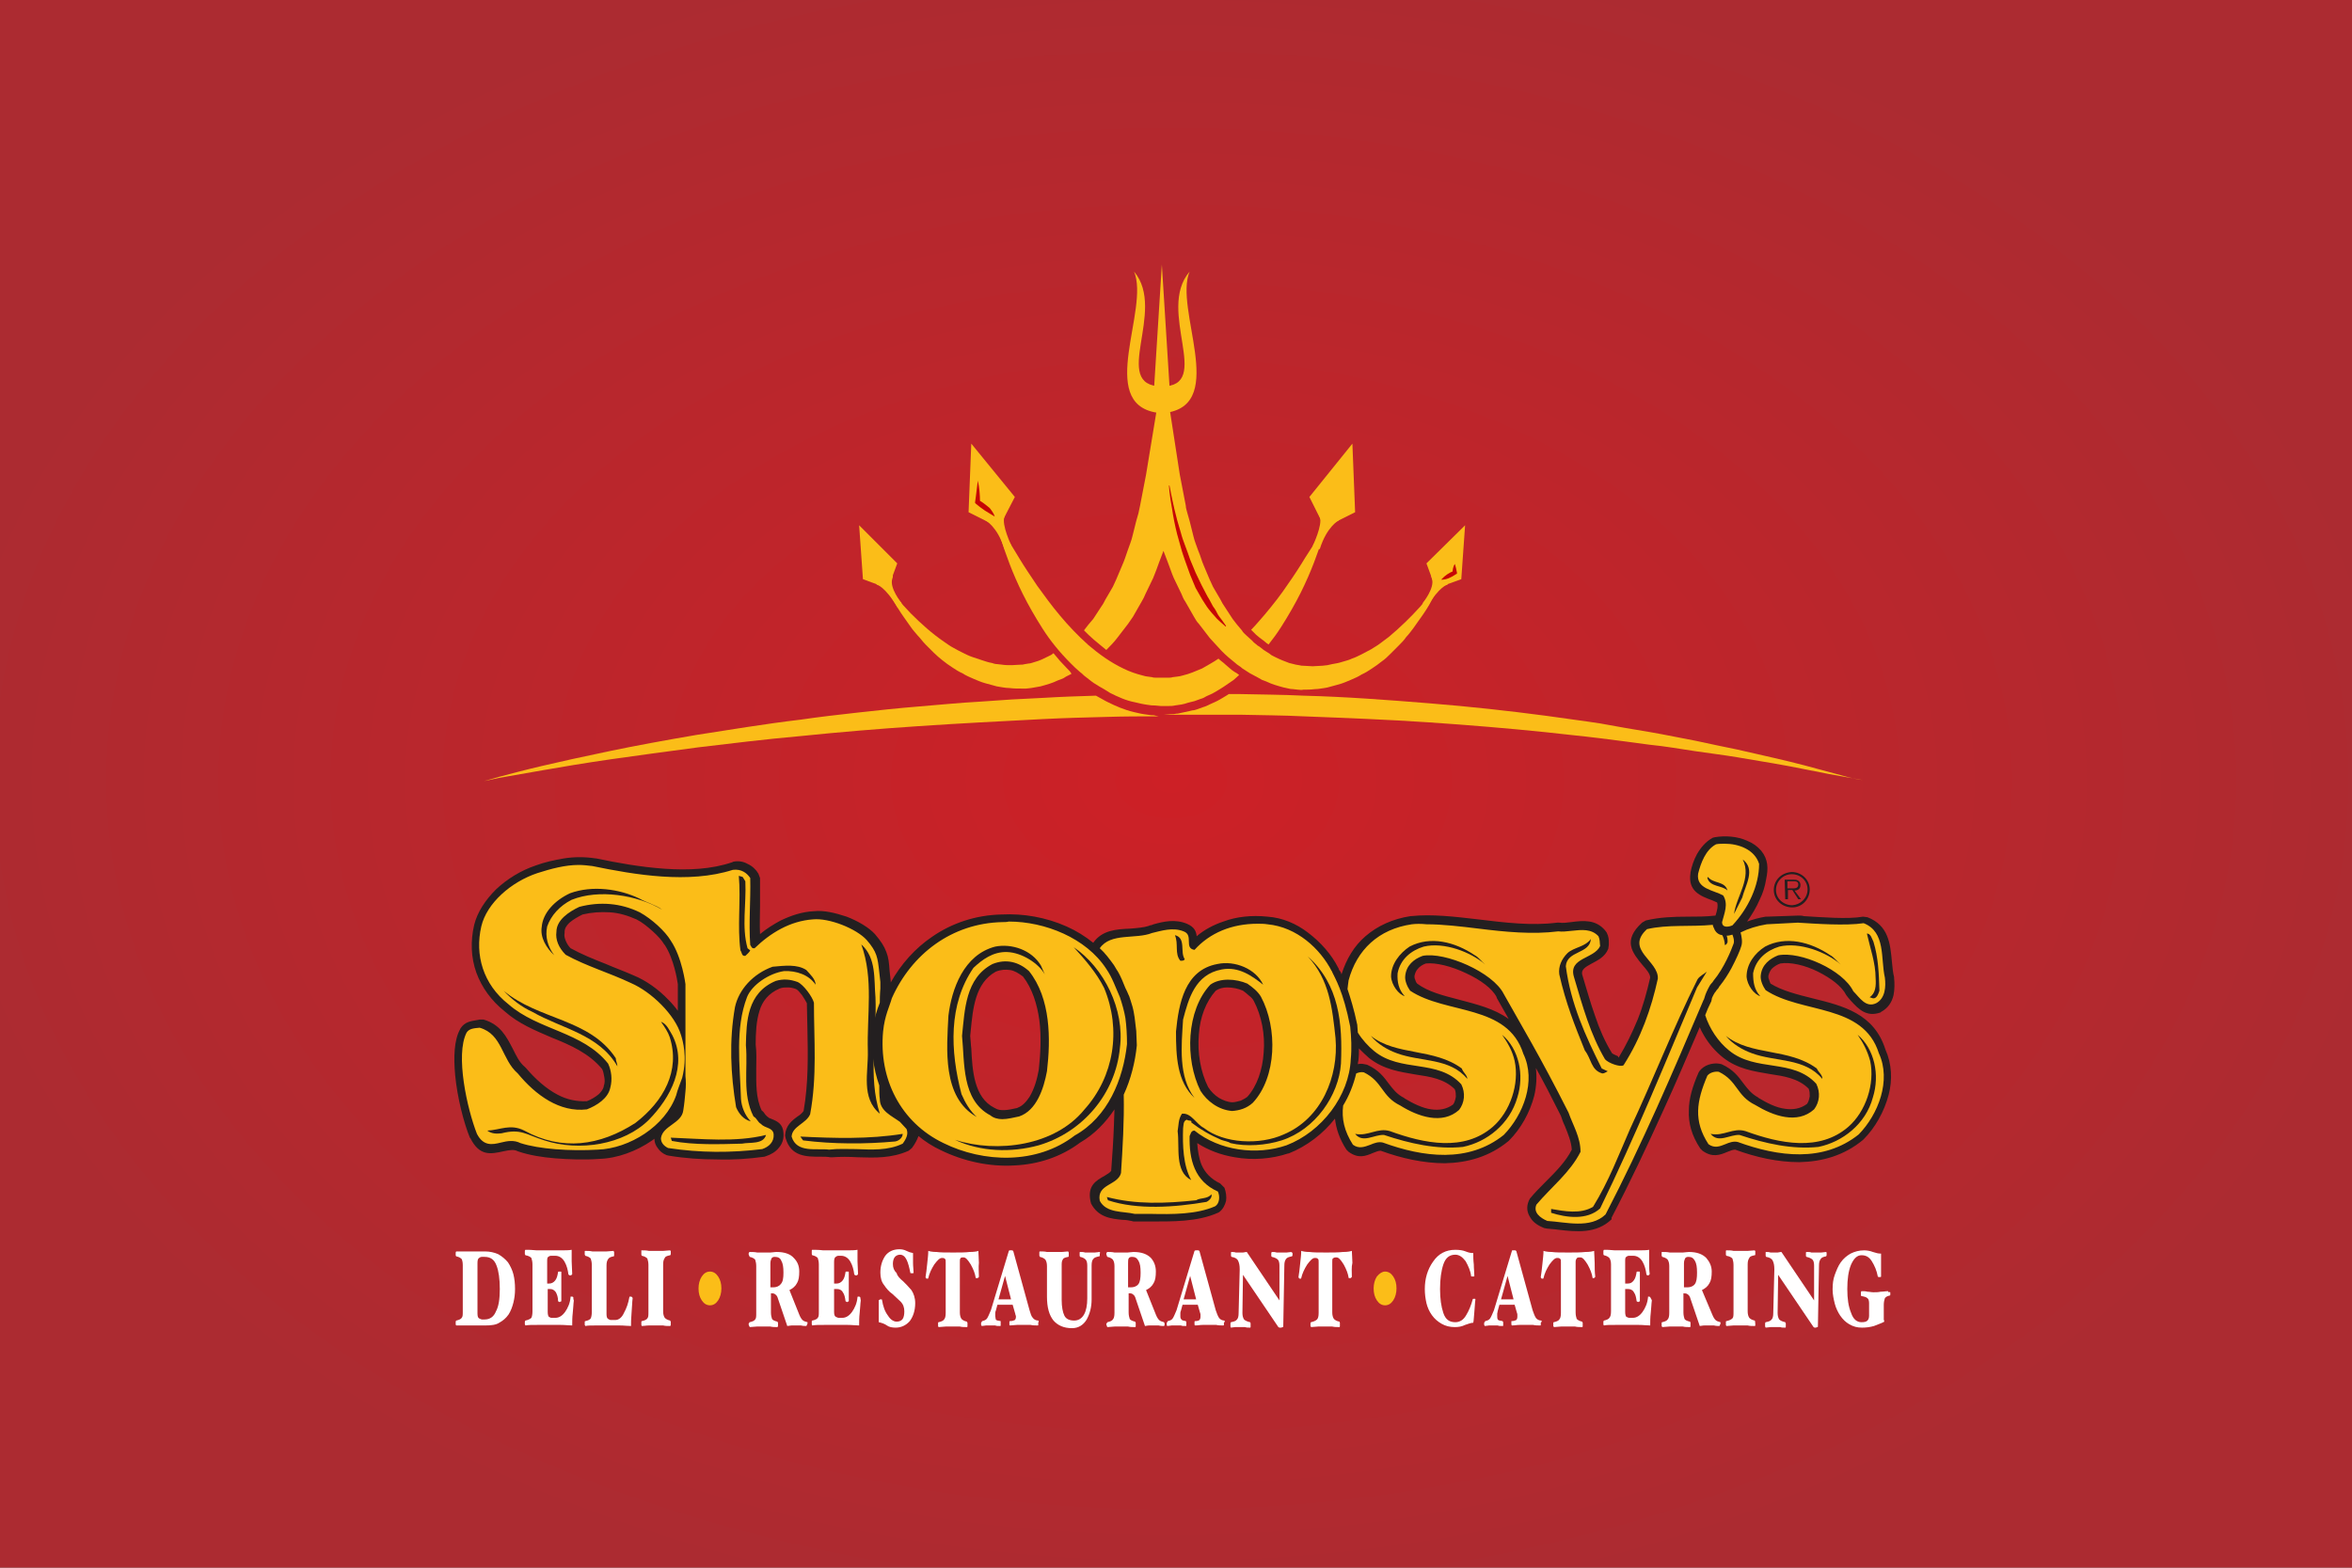 <?xml version="1.0" encoding="utf-8"?>
<!-- Generator: Adobe Illustrator 19.0.0, SVG Export Plug-In . SVG Version: 6.00 Build 0)  -->
<svg version="1.1" id="Layer_1" xmlns="http://www.w3.org/2000/svg" xmlns:xlink="http://www.w3.org/1999/xlink" x="0px" y="0px"
	 viewBox="0 0 432 288" style="enable-background:new 0 0 432 288;" xml:space="preserve">
<rect x="0" y="0" width="432" height="288" fill="#808080" stroke="none"/>
<style type="text/css">
	.st0{clip-path:url(#SVGID_2_);fill:url(#SVGID_3_);}
	.st1{clip-path:url(#SVGID_5_);fill:#231F20;}
	.st2{clip-path:url(#SVGID_5_);fill-rule:evenodd;clip-rule:evenodd;fill:#FFFFFF;}
	.st3{clip-path:url(#SVGID_7_);fill:#FBBD18;}
	.st4{clip-path:url(#SVGID_9_);fill-rule:evenodd;clip-rule:evenodd;fill:#FFFFFF;}
	.st5{clip-path:url(#SVGID_11_);fill:#FBBD18;}
	.st6{clip-path:url(#SVGID_13_);fill-rule:evenodd;clip-rule:evenodd;fill:#FFFFFF;}
	.st7{clip-path:url(#SVGID_15_);fill:#FBBD18;}
	.st8{clip-path:url(#SVGID_17_);fill-rule:evenodd;clip-rule:evenodd;fill:#231F20;}
	.st9{clip-path:url(#SVGID_17_);fill-rule:evenodd;clip-rule:evenodd;fill:#FBBD18;}
	.st10{clip-path:url(#SVGID_17_);fill:#FBBD18;}
	.st11{clip-path:url(#SVGID_17_);fill:#C60505;}
</style>
<g>
	<defs>
		<rect id="SVGID_1_" width="432" height="288"/>
	</defs>
	<clipPath id="SVGID_2_">
		<use xlink:href="#SVGID_1_"  style="overflow:visible;"/>
	</clipPath>
	
		<radialGradient id="SVGID_3_" cx="0" cy="288" r="1" gradientTransform="matrix(228.249 0 0 -155.081 215.116 44806.656)" gradientUnits="userSpaceOnUse">
		<stop  offset="0" style="stop-color:#CD2026"/>
		<stop  offset="1" style="stop-color:#AC2B31"/>
	</radialGradient>
	<rect x="0" y="0" class="st0" width="432" height="288"/>
</g>
<g>
	<defs>
		<rect id="SVGID_4_" width="432" height="288"/>
	</defs>
	<clipPath id="SVGID_5_">
		<use xlink:href="#SVGID_4_"  style="overflow:visible;"/>
	</clipPath>
	<path class="st1" d="M267.8,183.6c3.4,0.9,6.7,1.7,9.3,3.6c0-0.1-0.1-0.1-0.1-0.2c-0.8-1.4-1.6-2.8-2.1-3.7l0-0.1
		c-0.8-1.6-3-3.2-5.6-4.4c-2.7-1.3-5.6-2-7.4-1.8c-0.6,0.2-1.2,0.6-1.5,1c-0.3,0.3-0.5,0.8-0.6,1.3l0,0c0,0.2,0,0.4,0.1,0.6
		c0.1,0.3,0.2,0.6,0.4,0.8C262.3,182.2,265.1,182.9,267.8,183.6 M227.9,202.2c0.4-0.2,0.8-0.4,1.2-0.7c1.8-2,2.8-5,3-8.1
		c0.3-3.4-0.4-6.8-1.8-9.5c-0.2-0.4-0.5-0.7-0.9-1c-0.3-0.3-0.7-0.6-1.1-0.9c-0.9-0.4-1.9-0.6-2.9-0.6c-0.8,0-1.5,0.2-2.1,0.6
		c-1.8,2-2.9,4.9-3.1,8c-0.3,3.4,0.3,6.9,1.7,9.7c0.5,0.8,1.2,1.5,2,2c0.7,0.4,1.6,0.8,2.5,0.8C226.9,202.5,227.4,202.3,227.9,202.2
		 M189.1,201.5c0.9-1.5,1.4-3.3,1.7-5c0.3-2.8,0.5-6.1,0.1-9.1c-0.4-2.9-1.3-5.8-3-8c-0.8-0.6-1.6-1.1-2.4-1.2
		c-0.8-0.1-1.6-0.1-2.6,0.3c-3.8,2.1-4.2,6.8-4.6,10.8c0,0.3-0.1,0.7-0.1,1c0.1,0.9,0.1,1.6,0.2,2.3c0.2,4.1,0.5,9,4.2,10.9l0.2,0.1
		c0.9,0.6,2.5,0.3,3.8,0c0.4-0.1,0.2,0,0.3-0.1C187.8,203.2,188.5,202.4,189.1,201.5 M249.4,195.5c0.4-0.1,0.8-0.1,1.2,0l0.5,0.1
		c2.2,1,3.1,2.3,4,3.5c0.7,0.9,1.4,1.9,2.8,2.6l0.1,0.1c1.5,0.9,3.3,1.8,4.9,2c1.4,0.2,2.8,0,4-0.9c0.3-0.4,0.4-0.9,0.5-1.4
		c0-0.5,0-0.9-0.2-1.4c-1.9-1.9-4.5-2.3-7.2-2.7c-2.9-0.5-5.8-0.9-8.5-3c-0.7-0.6-1.3-1.2-1.9-1.8c0,0.7,0,1.4-0.1,2.2
		C249.5,194.9,249.4,195.2,249.4,195.5 M340,183.9c-0.2-0.2-0.4-0.5-0.6-0.7l-0.3-0.4c-0.8-1.6-2.8-3.1-5.2-4.3
		c-2.4-1.2-5.1-1.8-6.9-1.5c-0.6,0.2-1.2,0.6-1.6,1c-0.3,0.4-0.5,0.8-0.6,1.3l0,0c0,0.2,0,0.4,0.1,0.6c0.1,0.3,0.2,0.6,0.3,0.8
		c2.1,1.3,4.9,2,7.7,2.7c5.7,1.4,11.3,2.8,13.4,9.4c1.2,2.7,1.3,5.6,0.6,8.3c-0.8,3.1-2.5,6.1-4.6,8.2l-0.1,0.1
		c-3.5,2.9-7.5,4-11.7,4.1c-4,0-8-0.9-11.8-2.3c-0.4,0-0.9,0.2-1.4,0.4c-1.4,0.6-2.8,1.1-4.6-0.2l-0.4-0.4c-1.6-2.4-2.2-4.7-2.1-7
		c0-2.2,0.7-4.5,1.8-7l0.2-0.3c0.4-0.5,1-0.9,1.6-1.1c0.6-0.2,1.3-0.3,1.9-0.2l0.5,0.1c2.2,1,3.1,2.3,4,3.5c0.7,0.9,1.4,1.9,2.7,2.6
		l0.1,0.1c1.5,0.9,3.2,1.8,4.9,2c1.4,0.2,2.8,0,4-0.9c0.3-0.4,0.4-0.9,0.5-1.4c0-0.5,0-0.9-0.2-1.4c-1.9-1.9-4.5-2.3-7.2-2.7
		c-2.9-0.5-5.8-0.9-8.5-3h0c-1.4-1.1-2.7-2.6-3.6-4.2c-0.3-0.5-0.5-0.9-0.7-1.4c-2.2,5.1-4.4,10.3-6.7,15.3
		c-3,6.6-6.1,13.2-9.5,19.7L296,224c-2.8,2.7-6.5,2.3-9.9,1.9c-0.6-0.1-1.2-0.1-2-0.2l-0.5-0.1c-1-0.4-2-1-2.5-1.9
		c-0.6-0.9-0.8-1.9-0.3-3.1l0.2-0.4c0.9-1.1,1.9-2.1,2.9-3.1c1.8-1.8,3.7-3.7,4.8-5.9c-0.1-1.5-0.7-2.9-1.3-4.4
		c-0.3-0.6-0.5-1.2-0.7-1.8c-1.7-3.4-3.2-6.3-4.6-8.8c0.2,1.7,0.1,3.4-0.3,5.1c-0.8,3.1-2.5,6.1-4.6,8.2l-0.1,0.1
		c-3.5,2.9-7.5,4-11.7,4.1c-3.9,0-8-0.9-11.8-2.3c-0.4,0-0.9,0.2-1.4,0.4c-1.4,0.6-2.7,1.1-4.5-0.2l-0.4-0.4c-1.3-2-1.9-3.9-2.1-5.7
		c-2.2,2.8-5.2,5.1-8.5,6.4l-0.1,0c-3,1-6.5,1.3-9.8,0.7c-2.5-0.4-4.9-1.3-6.9-2.6c0.1,1.4,0.3,2.8,0.8,4c0.6,1.4,1.7,2.6,3.4,3.4
		l0.8,0.8c0.3,0.8,0.4,1.7,0.3,2.4c-0.2,0.8-0.6,1.6-1.3,2.1l-0.2,0.1c-3.8,1.7-8.4,1.6-12.7,1.6c-1,0-1.9,0-2.8,0l-0.4-0.1
		c-0.5-0.1-1-0.2-1.6-0.2c-2.2-0.2-4.5-0.5-5.8-3l-0.1-0.4c-0.6-2.9,1-3.8,2.6-4.7c0.5-0.3,1-0.6,1.2-0.9c0.2-2.8,0.4-5.6,0.5-8.4
		c0-1,0.1-2,0.1-2.9c-1.6,2.4-3.7,4.6-6.3,6.1c-3.6,2.7-7.8,4-12,4.2c-4.7,0.3-9.5-0.8-13.6-2.8c-1.5-0.7-2.9-1.6-4.1-2.6
		c-0.2,0.6-0.6,1.4-1.2,2.2l-0.6,0.5c-3.1,1.4-6.2,1.3-9.3,1.2c-1.7-0.1-3.3-0.1-4.7,0h-0.4c-0.5-0.1-1.1-0.1-1.8-0.1
		c-2.6,0-5.4,0-6.4-3.4l-0.1-0.5c0.1-1.8,1.2-2.7,2.3-3.5c0.5-0.3,0.9-0.7,1.1-1c0.9-5.1,0.8-10.2,0.7-15.2c0-1.5-0.1-3-0.1-4.6
		c-0.2-0.4-0.5-0.9-0.9-1.5c-0.4-0.5-0.8-1-1.1-1.1c-0.5-0.2-1-0.3-1.5-0.3c-0.5,0-1,0-1.5,0.2c-2.1,0.9-3.2,2.4-3.7,4.1
		c-0.6,1.9-0.7,4.1-0.7,6.2c0.2,1.5,0.1,3,0.1,4.4c0,2.7-0.1,5.4,1,7.7c0.3,0.2,0.5,0.5,0.7,0.8c0.1,0.1,0.2,0.2,0.3,0.3l0.4,0.3
		c0,0,0.3,0.1,0.5,0.2c1,0.4,2,0.9,2.1,2.5v0c0.1,1.1-0.2,2-0.8,2.7c-0.6,0.8-1.5,1.3-2.4,1.6l-0.3,0.1c-2.9,0.4-5.8,0.6-8.7,0.5
		c-2.9,0-5.9-0.2-8.9-0.7l-0.4-0.1c-0.7-0.3-1.2-0.7-1.6-1.3c-0.4-0.5-0.6-1.1-0.6-1.7c-0.1,0.1-0.3,0.2-0.4,0.3
		c-2.9,2-6.4,3.3-9.7,3.4c-2.7,0.2-5.6,0.1-8.1-0.1c-2.5-0.2-4.8-0.6-6.6-1.2l-0.3-0.1c-0.7-0.4-1.6-0.2-2.6,0
		c-2.3,0.5-4.4,1-6.1-2.4l-0.1-0.1c-1.1-2.7-2.3-7.3-2.7-11.5c-0.3-3.3-0.2-6.4,0.9-8.4l0.1-0.2c0.8-1.2,1.9-1.3,3-1.5
		c0.2,0,0.4-0.1,0.5-0.1l0.7,0c3.1,0.9,4.2,3.1,5.4,5.4c0.6,1.2,1.2,2.5,2.2,3.3l0.2,0.2c1.7,2,3.7,3.8,5.8,4.9
		c1.7,0.9,3.5,1.3,5.4,1.2c0.8-0.3,1.6-0.8,2.2-1.3c0.4-0.4,0.8-0.9,0.9-1.4l0-0.1c0.2-0.5,0.2-1.1,0.1-1.6
		c-0.1-0.6-0.2-1.1-0.4-1.5c-2.4-2.9-5.8-4.4-9.3-5.8c-3-1.3-6-2.5-8.6-4.8h0c-2.5-2-4.2-4.4-5.2-7.1c-1-2.8-1.1-5.8-0.4-8.8v0
		c0.6-2.4,2.1-4.6,4-6.5c2-1.9,4.6-3.5,7.3-4.4h0c1.6-0.6,3.4-1,5.2-1.3c1.9-0.3,3.8-0.3,5.8,0l0.1,0c3.8,0.8,8.2,1.6,12.6,1.9
		c4.3,0.3,8.6,0.1,12.4-1.2l0.2-0.1c1-0.2,1.9,0,2.6,0.4c0.9,0.4,1.6,1.1,2,1.8l0.3,0.8c0,1.8,0,3.5,0,5.2c0,1.7-0.1,3.4,0,5.1
		c1.2-1,2.5-1.8,3.8-2.5c1.9-0.9,3.9-1.6,6.1-1.7v0c1.8-0.2,3.9,0.3,6,1c2.1,0.8,4.1,2,5.2,3.2c1.1,1.3,1.7,2.2,2.1,3.3
		c0.4,1,0.5,2,0.6,3.5l0.2,1.8l0,0.1c0,0.1,0,0.2,0,0.2c1.9-3.4,4.5-6.3,7.6-8.4c3.6-2.5,8-4,12.8-4.1c3.9-0.2,8.1,0.5,11.9,2.2
		c1.8,0.8,3.4,1.8,4.9,3c1.6-2.3,4.2-2.5,6.8-2.6c1.2-0.1,2.5-0.2,3.4-0.5l0.2-0.1c0.2,0,0.5-0.1,0.7-0.2c1.8-0.5,3.9-1,6.1-0.1l0,0
		c1.4,0.6,1.7,1.4,1.8,2.3c1.4-1.2,3.1-2.1,4.9-2.7v0c2.4-0.9,5.2-1.2,8.1-0.9c2.8,0.2,5.3,1.3,7.4,2.9c2.4,1.8,4.4,4.1,5.6,6.5l0,0
		c0.1,0.1,0.1,0.2,0.1,0.2c0,0,0,0,0,0c0,0,0,0,0,0l0,0c0,0.1,0.1,0.3,0.3,0.5c0.1,0.1,0.1,0.3,0.2,0.5c0.9-2.8,2.3-5.2,4.4-7
		c2.2-1.9,5-3.2,8.3-3.7l0.1,0c3.8-0.4,8,0.1,12.3,0.6c4.9,0.6,9.9,1.2,14.5,0.6l0.4,0c0.6,0.1,1.4,0,2.2-0.1
		c2.2-0.3,4.5-0.5,6.2,1.5l0.3,0.4c0.4,0.8,0.4,1.3,0.4,1.9c0,0.2,0,0.4,0,0.4l-0.1,0.7c-0.6,1.5-1.9,2.1-3.2,2.8
		c-0.9,0.5-1.8,1-1.6,1.9l0,0c0.8,2.6,1.5,5.2,2.4,7.7c0.8,2.4,1.8,4.7,3.1,6.8c0.1,0.1,0.5,0.3,1,0.5c0.1,0,0.1,0.2,0.2,0.3
		c1.4-2.3,2.5-4.6,3.5-7c1-2.5,1.7-5.1,2.3-7.7c0-0.7-0.7-1.5-1.4-2.3c-1.9-2.3-3.7-4.5-0.1-7.8l0.7-0.4c2.5-0.6,5.1-0.7,7.7-0.7
		c1.7,0,3.4,0,5.1-0.2c0.3-0.9,0.5-1.8,0.3-2.4c-0.3-0.1-0.6-0.3-0.9-0.4c-2.2-0.8-4.5-1.7-4-5l0-0.1c0.2-1.1,0.6-2.3,1.2-3.4
		c0.7-1.2,1.6-2.3,2.9-3l0.4-0.1c1.8-0.3,4.1-0.2,6,0.7c1,0.4,1.8,1,2.5,1.8c1.3,1.6,1.3,3.3,0.9,5.2c-0.2,1.3-0.6,2.6-1.2,3.8
		c-0.6,1.4-1.4,2.7-2.3,4c1.1-0.4,2.2-0.7,3.4-0.9l0.2,0l5.8-0.2h0.1c0.3,0,0.6,0,0.9,0.1c3.3,0.2,8.1,0.6,10.9,0.1l0.8,0.1
		c3.9,1.5,4.2,4.9,4.5,8.2c0.1,1,0.2,2.1,0.4,2.8l0,0.2c0.1,0.9,0.1,2.1-0.1,3.1c-0.3,1.3-1,2.4-2.3,3.1l-0.1,0.1
		C342.8,186.9,341.4,185.4,340,183.9 M122.8,183.7c0.6,0.6,1.2,1.3,1.7,2v-4.9c-0.1-0.7-0.7-4.6-2.4-7.2l-0.1-0.1
		c-0.4-0.7-1.2-1.6-2.1-2.4c-1-0.9-2-1.7-3-2.2c-1.6-0.7-3.2-1.2-4.9-1.3c-1.7-0.1-3.3,0-5,0.4c-0.8,0.4-1.7,0.9-2.4,1.5
		c-0.5,0.5-0.9,1-0.9,1.7l0,0.2c-0.1,0.5,0,0.9,0.2,1.4c0.2,0.5,0.5,1,0.9,1.4c2,1.1,4.2,2,6.5,2.9c1.6,0.7,3.3,1.3,5.1,2.1
		C118.6,180.1,120.9,181.7,122.8,183.7"/>
	<path class="st2" d="M93.3,231.9c0.4,0.6,0.8,1.4,1,2.2c0.2,0.8,0.3,1.7,0.3,2.7c0,0.9-0.1,1.7-0.3,2.5c-0.2,0.8-0.5,1.6-0.9,2.2
		c-0.5,0.7-1,1.1-1.7,1.5c-0.6,0.4-1.5,0.5-2.6,0.5c-0.3,0-0.8,0-1.3,0c-0.5,0-0.9,0-1.3,0c-0.4,0-0.8,0-1.4,0c-0.6,0-1,0-1.3,0
		c0,0-0.1-0.1-0.1-0.2c0-0.1,0-0.2,0-0.3c0-0.1,0-0.2,0-0.2c0-0.1,0.1-0.2,0.1-0.2c0.5-0.1,0.9-0.3,1-0.5c0.2-0.2,0.2-0.6,0.2-1.1
		v-8.6c0-0.5-0.1-0.9-0.2-1.1c-0.2-0.2-0.5-0.4-1-0.5c0,0-0.1-0.1-0.1-0.2c0-0.1,0-0.2,0-0.2c0-0.1,0-0.2,0-0.3
		c0-0.1,0.1-0.2,0.1-0.2c0.3,0,0.8,0,1.3,0c0.6,0,1.1,0,1.4,0c0.3,0,0.8,0,1.3,0c0.5,0,0.9,0,1.3,0c0.9,0,1.7,0.2,2.4,0.5
		C92.2,230.8,92.8,231.3,93.3,231.9 M91.8,236.8c0-1.8-0.2-3.3-0.6-4.3c-0.4-1.1-1.1-1.6-2.2-1.6l-0.5,0c-0.2,0-0.4,0.1-0.5,0.2
		c-0.2,0.1-0.3,0.4-0.3,0.9v9.3c0,0.5,0.1,0.8,0.3,0.9c0.2,0.1,0.4,0.2,0.5,0.2l0.5,0c1,0,1.7-0.5,2.1-1.5
		C91.6,240,91.8,238.6,91.8,236.8"/>
	<path class="st2" d="M105.4,238.9c-0.1,0.7-0.1,1.5-0.2,2.3c-0.1,0.8-0.1,1.6-0.1,2.3c-0.6,0-1.3-0.1-2.1-0.1c-0.9,0-1.5,0-2.1,0
		c-0.5,0-1.3,0-2.2,0c-1,0-1.7,0-2.2,0.1c0,0,0-0.1-0.1-0.2c0-0.1,0-0.2,0-0.3c0-0.1,0-0.2,0-0.2c0-0.1,0.1-0.2,0.1-0.2
		c0.5-0.1,0.9-0.3,1.1-0.5c0.1-0.2,0.2-0.6,0.2-1.2v-8.6c0-0.5-0.1-0.9-0.2-1.2c-0.2-0.2-0.5-0.4-1.1-0.5c0,0,0-0.1-0.1-0.2
		c0-0.1,0-0.2,0-0.3c0-0.1,0-0.2,0-0.3c0-0.1,0.1-0.2,0.1-0.2c0.5,0,1.2,0,2.1,0.1c0.9,0,1.6,0,2.2,0c0.5,0,1.2,0,2.1,0
		c0.9,0,1.6,0,2.1-0.1c0,0.5,0,1.2,0,2.1c0,0.8,0.1,1.6,0.1,2.3c0,0.1,0,0.1-0.1,0.2c-0.1,0.1-0.2,0.1-0.3,0.1c-0.1,0-0.1,0-0.2-0.1
		c0,0-0.1,0-0.1-0.1c-0.1-0.8-0.3-1.6-0.7-2.3c-0.4-0.7-1-1.1-1.7-1.1h-0.8c-0.2,0-0.4,0.1-0.5,0.2c-0.2,0.1-0.2,0.4-0.2,0.9v4h0.4
		c0.4,0,0.8-0.2,1.1-0.6c0.3-0.4,0.4-0.9,0.5-1.5c0,0,0-0.1,0.1-0.1c0.1,0,0.1,0,0.2,0c0,0,0.1,0,0.2,0c0.1,0,0.1,0.1,0.1,0.1
		c0,0.5,0,0.9,0,1.4c0,0.4,0,0.9,0,1.3c0,0.5,0,0.9,0,1.3c0,0.4,0,0.8,0,1.3c0,0,0,0.1-0.1,0.1c-0.1,0-0.1,0.1-0.2,0.1
		c0,0-0.1,0-0.2-0.1c-0.1,0-0.1-0.1-0.1-0.1c0-0.7-0.2-1.2-0.4-1.6c-0.3-0.4-0.6-0.6-1.1-0.6h-0.4v4.2c0,0.5,0.1,0.8,0.2,0.9
		c0.2,0.1,0.3,0.2,0.5,0.2h0.7c0.7,0,1.3-0.4,1.8-1.1c0.5-0.7,0.9-1.6,1-2.7c0,0,0-0.1,0-0.1c0,0,0.1,0,0.2,0c0.1,0,0.2,0,0.3,0.1
		C105.3,238.8,105.4,238.9,105.4,238.9"/>
	<path class="st2" d="M116.2,238.5c-0.1,0.7-0.1,1.6-0.2,2.7c-0.1,1.1-0.1,1.8-0.1,2.4c-0.6,0-1.3-0.1-2.1-0.1c-0.8,0-1.5,0-2.1,0
		c-0.6,0-1.3,0-2.2,0c-0.9,0-1.6,0-2,0.1c0,0,0-0.1-0.1-0.2c0-0.1,0-0.2,0-0.3c0-0.1,0-0.2,0-0.2c0-0.1,0-0.2,0.1-0.2
		c0.5-0.1,0.9-0.3,1-0.5c0.1-0.2,0.2-0.6,0.2-1.2v-8.6c0-0.5-0.1-0.9-0.2-1.2c-0.2-0.2-0.5-0.4-1-0.5c0,0,0-0.1-0.1-0.2
		c0-0.1,0-0.2,0-0.3c0-0.1,0-0.2,0-0.3c0-0.1,0-0.1,0.1-0.1c0.4,0,0.9,0,1.3,0.1c0.5,0,0.9,0,1.3,0c0.4,0,0.8,0,1.3,0
		c0.4,0,0.9-0.1,1.3-0.1c0,0,0,0.1,0.1,0.2c0,0.1,0,0.2,0,0.3c0,0.1,0,0.2,0,0.3c0,0.1,0,0.2-0.1,0.2c-0.5,0.1-0.8,0.2-1,0.5
		c-0.2,0.3-0.3,0.6-0.3,1.2v8.9c0,0.5,0.1,0.8,0.3,0.9c0.2,0.1,0.3,0.2,0.5,0.2h0.8c0.6,0,1.2-0.4,1.6-1.3c0.5-0.9,0.8-1.8,1-2.9
		c0,0,0-0.1,0.1-0.1c0,0,0.1,0,0.1,0c0.1,0,0.2,0,0.3,0.1C116.1,238.3,116.2,238.4,116.2,238.5"/>
	<path class="st2" d="M123.2,243.1c0,0.1,0,0.2,0,0.3c0,0.1-0.1,0.2-0.1,0.2c-0.5,0-0.9,0-1.3-0.1c-0.4,0-0.9,0-1.3,0
		c-0.4,0-0.9,0-1.3,0c-0.5,0-0.9,0.1-1.3,0.1c0,0-0.1-0.1-0.1-0.2c0-0.1,0-0.2,0-0.3c0-0.1,0-0.2,0-0.2c0-0.1,0-0.2,0.1-0.2
		c0.5-0.1,0.9-0.3,1-0.5c0.2-0.2,0.2-0.6,0.2-1.2v-8.6c0-0.5-0.1-0.9-0.2-1.2c-0.2-0.2-0.5-0.4-1-0.5c0,0-0.1-0.1-0.1-0.2
		c0-0.1,0-0.2,0-0.3c0-0.1,0-0.2,0-0.3c0-0.1,0-0.2,0-0.2c0.5,0,0.9,0,1.4,0.1c0.4,0,0.9,0,1.3,0c0.4,0,0.8,0,1.3,0
		c0.4,0,0.9-0.1,1.3-0.1c0,0,0,0.1,0.1,0.1c0,0.1,0,0.2,0,0.3c0,0.1,0,0.2,0,0.3c0,0.1-0.1,0.2-0.1,0.2c-0.5,0.1-0.9,0.2-1,0.5
		c-0.2,0.3-0.3,0.6-0.3,1.2v8.6c0,0.5,0.1,0.9,0.3,1.2c0.2,0.2,0.5,0.4,1,0.5c0,0,0,0.1,0.1,0.2C123.2,242.9,123.2,243,123.2,243.1"
		/>
</g>
<g>
	<defs>
		<path id="SVGID_6_" d="M128.9,234.5c-0.4,0.6-0.6,1.4-0.6,2.2c0,0.9,0.2,1.6,0.6,2.2c0.4,0.6,0.9,0.9,1.5,0.9
			c0.6,0,1.1-0.3,1.5-0.9c0.4-0.6,0.6-1.4,0.6-2.2c0-0.9-0.2-1.6-0.6-2.2c-0.4-0.6-0.9-0.9-1.5-0.9
			C129.8,233.6,129.3,233.9,128.9,234.5"/>
	</defs>
	<clipPath id="SVGID_7_">
		<use xlink:href="#SVGID_6_"  style="overflow:visible;"/>
	</clipPath>
	<polygon class="st3" points="129.7,231.6 125.3,237.8 131.2,242 135.6,235.7 	"/>
</g>
<g>
	<defs>
		<rect id="SVGID_8_" width="432" height="288"/>
	</defs>
	<clipPath id="SVGID_9_">
		<use xlink:href="#SVGID_8_"  style="overflow:visible;"/>
	</clipPath>
	<path class="st4" d="M148.3,243.1c0,0.1,0,0.2-0.1,0.3c0,0.1-0.1,0.2-0.1,0.2c-0.2,0-0.6,0-1-0.1c-0.4,0-0.7,0-0.8,0
		c-0.2,0-0.5,0-0.9,0c-0.3,0-0.6,0.1-0.8,0.1l-1.7-5c-0.1-0.4-0.3-0.7-0.5-0.8c-0.2-0.2-0.4-0.2-0.8-0.2v3.5c0,0.5,0.1,0.9,0.2,1.2
		c0.1,0.2,0.5,0.4,1,0.5c0,0,0,0.1,0.1,0.2c0,0.1,0,0.2,0,0.3c0,0.1,0,0.2,0,0.3c0,0.1-0.1,0.2-0.1,0.2c-0.4,0-0.9,0-1.3-0.1
		c-0.4,0-0.8,0-1.2,0c-0.4,0-0.8,0-1.3,0c-0.4,0-0.9,0.1-1.3,0.1c0,0,0-0.1-0.1-0.2c0-0.1-0.1-0.2-0.1-0.3c0-0.1,0-0.2,0.1-0.2
		c0-0.1,0-0.2,0.1-0.2c0.5-0.1,0.9-0.3,1-0.5c0.2-0.2,0.2-0.6,0.2-1.2v-8.6c0-0.5-0.1-0.9-0.2-1.2c-0.2-0.2-0.5-0.4-1-0.5
		c0,0,0-0.1-0.1-0.2c0-0.1-0.1-0.2-0.1-0.3c0-0.1,0-0.2,0.1-0.3c0-0.1,0-0.1,0.1-0.1c0.4,0,0.9,0,1.4,0.1c0.5,0,0.9,0,1.3,0
		c0.4,0,0.8,0,1.1,0c0.3,0,0.7-0.1,1.2-0.1c1.4,0,2.5,0.4,3.1,1.1c0.7,0.7,1,1.5,1,2.5c0,0.9-0.1,1.6-0.4,2.1
		c-0.3,0.6-0.8,1-1.4,1.3l1.8,4.5c0.2,0.5,0.4,0.8,0.6,1c0.2,0.2,0.5,0.3,0.9,0.4c0,0,0.1,0.1,0.1,0.2
		C148.3,242.9,148.3,243,148.3,243.1 M143.9,233.8c0-1-0.1-1.7-0.4-2.2c-0.2-0.5-0.6-0.7-1.2-0.7c-0.3,0-0.5,0.1-0.6,0.3
		c-0.1,0.2-0.2,0.5-0.2,0.9v4.4c0.1,0,0.1,0,0.2,0c0.1,0,0.2,0,0.3,0c0.6,0,1.1-0.2,1.4-0.6C143.8,235.5,143.9,234.8,143.9,233.8"/>
	<path class="st4" d="M158.1,238.9c-0.1,0.7-0.1,1.5-0.2,2.3c-0.1,0.8-0.1,1.6-0.1,2.3c-0.6,0-1.3-0.1-2.1-0.1c-0.9,0-1.5,0-2.1,0
		c-0.5,0-1.2,0-2.2,0c-1,0-1.7,0-2.2,0.1c0,0-0.1-0.1-0.1-0.2c0-0.1,0-0.2,0-0.3c0-0.1,0-0.2,0-0.2c0-0.1,0-0.2,0.1-0.2
		c0.5-0.1,0.9-0.3,1-0.5c0.2-0.2,0.2-0.6,0.2-1.2v-8.6c0-0.5-0.1-0.9-0.2-1.2c-0.2-0.2-0.5-0.4-1-0.5c0,0-0.1-0.1-0.1-0.2
		c0-0.1,0-0.2,0-0.3c0-0.1,0-0.2,0-0.3c0-0.1,0-0.2,0.1-0.2c0.5,0,1.2,0,2,0.1c0.9,0,1.6,0,2.2,0c0.5,0,1.2,0,2,0
		c0.9,0,1.6,0,2.1-0.1c0,0.5,0,1.2,0,2.1c0,0.8,0.1,1.6,0.1,2.3c0,0.1,0,0.1-0.1,0.2c-0.1,0.1-0.1,0.1-0.3,0.1c-0.1,0-0.1,0-0.2-0.1
		c-0.1,0-0.1,0-0.1-0.1c-0.1-0.8-0.3-1.6-0.7-2.3c-0.4-0.7-1-1.1-1.7-1.1H154c-0.2,0-0.4,0.1-0.5,0.2c-0.2,0.1-0.3,0.4-0.3,0.9v4
		h0.5c0.4,0,0.8-0.2,1.1-0.6c0.3-0.4,0.4-0.9,0.5-1.5c0,0,0-0.1,0.1-0.1c0.1,0,0.1,0,0.2,0c0.1,0,0.1,0,0.2,0c0.1,0,0.1,0.1,0.1,0.1
		c0,0.5,0,0.9,0,1.4c0,0.4,0,0.9,0,1.3c0,0.5,0,0.9,0,1.3c0,0.4,0,0.8,0,1.3c0,0,0,0.1-0.1,0.1c-0.1,0-0.1,0.1-0.2,0.1
		c0,0-0.1,0-0.2-0.1c-0.1,0-0.1-0.1-0.1-0.1c-0.1-0.7-0.2-1.2-0.5-1.6c-0.2-0.4-0.6-0.6-1.1-0.6h-0.5v4.2c0,0.5,0.1,0.8,0.3,0.9
		c0.2,0.1,0.4,0.2,0.5,0.2h0.7c0.7,0,1.3-0.4,1.8-1.1c0.5-0.7,0.9-1.6,1-2.7c0,0,0-0.1,0.1-0.1c0,0,0.1,0,0.1,0c0.1,0,0.2,0,0.3,0.1
		C158.1,238.8,158.1,238.9,158.1,238.9"/>
	<path class="st4" d="M165.9,235.4c0.5,0.5,1,1,1.5,1.6c0.4,0.6,0.7,1.4,0.7,2.4c0,1.4-0.4,2.5-1,3.3c-0.7,0.8-1.6,1.2-2.6,1.2
		c-0.6,0-1.2-0.1-1.6-0.4c-0.4-0.3-1-0.5-1.5-0.6c0-0.5,0-1.1,0-1.9c0-0.8,0-1.5,0-2.1c0,0,0-0.1,0.1-0.1c0.1,0,0.1-0.1,0.2-0.1
		c0.1,0,0.1,0,0.2,0c0.1,0,0.1,0.1,0.1,0.1c0.2,1.2,0.5,2.1,1.1,2.9c0.5,0.8,1.1,1.1,1.6,1.1c0.5,0,0.9-0.2,1.1-0.5
		c0.2-0.3,0.3-0.8,0.3-1.4c0-0.7-0.2-1.3-0.7-1.8c-0.5-0.5-1-0.9-1.5-1.4c-0.6-0.4-1.1-1-1.5-1.6c-0.5-0.6-0.7-1.4-0.7-2.3
		c0-1.2,0.3-2.2,0.9-3.1c0.6-0.8,1.5-1.2,2.6-1.2c0.5,0,0.9,0.1,1.3,0.3c0.4,0.2,0.7,0.3,1.2,0.4c0,0.5,0,1.1,0,1.8
		c0,0.7,0.1,1.3,0.1,1.8c0,0,0,0.1-0.1,0.1c-0.1,0-0.1,0-0.2,0c-0.1,0-0.1,0-0.2,0c-0.1,0-0.1-0.1-0.1-0.1c-0.2-1-0.4-1.8-0.7-2.4
		c-0.3-0.6-0.7-0.9-1.2-0.9c-0.4,0-0.8,0.2-1,0.5c-0.2,0.3-0.3,0.7-0.3,1.2c0,0.7,0.2,1.2,0.7,1.7
		C164.8,234.4,165.3,234.9,165.9,235.4"/>
	<path class="st4" d="M179.8,234.5c0,0.1,0,0.1-0.1,0.2c-0.1,0.1-0.1,0.1-0.2,0.1c0,0-0.1,0-0.2,0c-0.1,0-0.1,0-0.1-0.1
		c-0.1-0.7-0.4-1.5-0.9-2.4c-0.5-0.8-0.9-1.3-1.3-1.3h-0.2c-0.2,0-0.4,0.1-0.4,0.2c-0.1,0.1-0.1,0.3-0.1,0.6v9.3
		c0,0.5,0.1,0.9,0.3,1.2c0.2,0.2,0.5,0.4,1,0.5c0,0,0,0.1,0.1,0.2c0,0.1,0,0.2,0,0.3c0,0.1,0,0.2,0,0.3c0,0.1,0,0.2-0.1,0.2
		c-0.4,0-0.9,0-1.3-0.1c-0.4,0-0.9,0-1.3,0c-0.4,0-0.8,0-1.3,0c-0.4,0-0.9,0.1-1.3,0.1c0,0-0.1-0.1-0.1-0.2c0-0.1,0-0.2,0-0.3
		c0-0.1,0-0.2,0-0.2c0-0.1,0-0.2,0.1-0.2c0.5-0.1,0.9-0.3,1-0.5c0.2-0.2,0.3-0.6,0.3-1.2v-9.3c0-0.3,0-0.5-0.1-0.6
		c-0.1-0.1-0.2-0.2-0.5-0.2h-0.1c-0.4,0-0.8,0.4-1.4,1.2c-0.5,0.8-0.9,1.6-1.1,2.5c0,0,0,0.1-0.1,0.1c-0.1,0-0.1,0-0.1,0
		c-0.1,0-0.2,0-0.2-0.1c-0.1-0.1-0.1-0.1-0.1-0.2c0.1-0.6,0.2-1.4,0.3-2.4c0.1-1,0.2-1.7,0.2-2.4c0.3,0.1,0.8,0.2,1.5,0.2
		c0.7,0.1,1.7,0.1,3.1,0.1c1.2,0,2.2,0,3-0.1c0.8,0,1.4-0.1,1.6-0.2c0,0.6,0.1,1.4,0.1,2.2C179.7,232.8,179.8,233.7,179.8,234.5"/>
	<path class="st4" d="M190.7,243.1c0,0.1,0,0.2,0,0.3c0,0.1,0,0.1-0.1,0.1c-0.4,0-0.9,0-1.3-0.1c-0.5,0-0.8,0-1.2,0
		c-0.4,0-0.8,0-1.3,0c-0.4,0-0.9,0.1-1.3,0.1c0,0-0.1-0.1-0.1-0.1c0-0.1,0-0.2,0-0.3v-0.2c0-0.1,0-0.2,0.1-0.2
		c0.4,0,0.7-0.1,0.9-0.2c0.1-0.1,0.2-0.3,0.2-0.6c0-0.1,0-0.2-0.1-0.4c0-0.2-0.1-0.3-0.1-0.4l-0.4-1.4h-2.8l-0.3,1.1
		c-0.1,0.2-0.1,0.4-0.1,0.5c0,0.2,0,0.3,0,0.4c0,0.3,0.1,0.5,0.1,0.7c0.1,0.2,0.4,0.2,0.9,0.3c0,0,0,0.1,0,0.2c0,0.1,0,0.2,0,0.3
		c0,0.1,0,0.2,0,0.3c0,0.1-0.1,0.1-0.1,0.1c-0.4,0-0.7,0-0.9-0.1c-0.2,0-0.5,0-0.9,0c-0.3,0-0.6,0-0.8,0c-0.2,0-0.5,0.1-0.8,0.1
		c0,0,0-0.1-0.1-0.2c0-0.1,0-0.2,0-0.3c0-0.1,0-0.2,0.1-0.2c0-0.1,0.1-0.2,0.1-0.2c0.4-0.1,0.7-0.2,0.9-0.5c0.2-0.3,0.4-0.8,0.7-1.5
		l3.3-10.9c0,0,0.1-0.1,0.1-0.1c0.1,0,0.2,0,0.3,0c0.1,0,0.2,0,0.2,0c0.1,0,0.1,0.1,0.2,0.1l3,10.9c0.2,0.6,0.3,1.1,0.6,1.4
		c0.2,0.3,0.6,0.5,1,0.5c0,0,0.1,0.1,0.1,0.2C190.7,242.9,190.7,243,190.7,243.1 M185.7,238.7l-1.1-4.3l-1.2,4.3H185.7z"/>
	<path class="st4" d="M202,230.3c0,0.1,0,0.2,0,0.3c0,0.1,0,0.2-0.1,0.2c-0.5,0.1-0.9,0.2-1.1,0.5c-0.2,0.2-0.3,0.6-0.3,1.2v6.2
		c0,1.4-0.3,2.6-0.9,3.7c-0.6,1-1.5,1.6-2.7,1.6c-1.5,0-2.6-0.5-3.4-1.4c-0.8-1-1.2-2.4-1.2-4.4v-5.6c0-0.5-0.1-0.9-0.3-1.2
		c-0.2-0.2-0.5-0.4-1-0.5c0,0,0-0.1-0.1-0.2c0-0.1,0-0.2,0-0.3c0-0.1,0-0.2,0-0.3c0-0.1,0-0.2,0.1-0.2c0.4,0,0.9,0,1.3,0.1
		c0.5,0,0.9,0,1.3,0c0.4,0,0.8,0,1.3,0c0.5,0,0.9-0.1,1.3-0.1c0,0,0,0.1,0.1,0.2c0,0.1,0,0.2,0,0.3c0,0.1,0,0.2,0,0.3
		c0,0.1,0,0.2-0.1,0.2c-0.5,0.1-0.9,0.2-1,0.5c-0.2,0.3-0.2,0.6-0.2,1.2v6.2c0,1.3,0.2,2.3,0.5,2.9c0.3,0.6,0.9,0.9,1.8,0.9
		c0.8,0,1.4-0.4,1.8-1.1c0.4-0.7,0.6-1.7,0.6-3v-6c0-0.5-0.1-0.9-0.3-1.1c-0.2-0.2-0.5-0.4-1-0.5c0,0-0.1-0.1-0.1-0.2
		c0-0.1,0-0.2,0-0.3c0-0.1,0-0.2,0-0.3c0-0.1,0.1-0.1,0.1-0.1c0.3,0,0.6,0,0.9,0.1c0.3,0,0.6,0,0.9,0c0.3,0,0.6,0,0.9,0
		c0.3,0,0.6-0.1,0.9-0.1c0,0,0,0.1,0.1,0.2C201.9,230.2,202,230.3,202,230.3"/>
	<path class="st4" d="M213.9,243.1c0,0.1,0,0.2,0,0.3c0,0.1-0.1,0.2-0.1,0.2c-0.2,0-0.6,0-1-0.1c-0.4,0-0.7,0-0.8,0
		c-0.2,0-0.5,0-0.9,0c-0.4,0-0.6,0.1-0.8,0.1l-1.7-5c-0.1-0.4-0.3-0.7-0.5-0.8c-0.2-0.2-0.4-0.2-0.8-0.2v3.5c0,0.5,0.1,0.9,0.2,1.2
		c0.1,0.2,0.5,0.4,1,0.5c0,0,0,0.1,0.1,0.2c0,0.1,0,0.2,0,0.3c0,0.1,0,0.2,0,0.3c0,0.1,0,0.2-0.1,0.2c-0.4,0-0.9,0-1.3-0.1
		c-0.4,0-0.8,0-1.2,0c-0.4,0-0.8,0-1.3,0c-0.4,0-0.9,0.1-1.3,0.1c0,0-0.1-0.1-0.1-0.2c0-0.1-0.1-0.2-0.1-0.3c0-0.1,0-0.2,0.1-0.2
		c0-0.1,0.1-0.2,0.1-0.2c0.5-0.1,0.9-0.3,1-0.5c0.2-0.2,0.3-0.6,0.3-1.2v-8.6c0-0.5-0.1-0.9-0.3-1.2c-0.2-0.2-0.5-0.4-1-0.5
		c0,0-0.1-0.1-0.1-0.2c0-0.1-0.1-0.2-0.1-0.3c0-0.1,0-0.2,0.1-0.3c0-0.1,0.1-0.1,0.1-0.1c0.4,0,0.9,0,1.3,0.1c0.5,0,0.9,0,1.3,0
		c0.4,0,0.8,0,1.1,0c0.3,0,0.7-0.1,1.1-0.1c1.5,0,2.5,0.4,3.2,1.1c0.6,0.7,0.9,1.5,0.9,2.5c0,0.9-0.1,1.6-0.4,2.1
		c-0.3,0.6-0.8,1-1.4,1.3l1.8,4.5c0.2,0.5,0.4,0.8,0.6,1c0.2,0.2,0.5,0.3,0.9,0.4c0,0,0,0.1,0.1,0.2
		C213.9,242.9,213.9,243,213.9,243.1 M209.5,233.8c0-1-0.1-1.7-0.4-2.2c-0.3-0.5-0.6-0.7-1.2-0.7c-0.3,0-0.5,0.1-0.6,0.3
		c-0.1,0.2-0.1,0.5-0.1,0.9v4.4c0.1,0,0.1,0,0.2,0c0.1,0,0.2,0,0.3,0c0.6,0,1.1-0.2,1.4-0.6C209.4,235.5,209.5,234.8,209.5,233.8"/>
	<path class="st4" d="M224.8,243.1c0,0.1,0,0.2,0,0.3c0,0.1-0.1,0.1-0.1,0.1c-0.4,0-0.9,0-1.3-0.1c-0.4,0-0.8,0-1.2,0
		c-0.4,0-0.8,0-1.3,0c-0.5,0-0.9,0.1-1.4,0.1c0,0,0-0.1-0.1-0.1c0-0.1,0-0.2,0-0.3c0-0.1,0-0.2,0-0.2c0-0.1,0-0.2,0.1-0.2
		c0.4,0,0.7-0.1,0.8-0.2c0.1-0.1,0.2-0.3,0.2-0.6c0-0.1,0-0.2,0-0.4c0-0.2-0.1-0.3-0.1-0.4l-0.4-1.4h-2.8l-0.3,1.1
		c-0.1,0.2-0.1,0.4-0.1,0.5c0,0.2,0,0.3,0,0.4c0,0.3,0,0.5,0.2,0.7c0.1,0.2,0.4,0.2,0.8,0.3c0,0,0.1,0.1,0.1,0.2c0,0.1,0,0.2,0,0.3
		c0,0.1,0,0.2,0,0.3c0,0.1-0.1,0.1-0.1,0.1c-0.4,0-0.7,0-0.9-0.1c-0.2,0-0.5,0-0.9,0c-0.3,0-0.6,0-0.8,0c-0.2,0-0.5,0.1-0.8,0.1
		c0,0-0.1-0.1-0.1-0.2c0-0.1,0-0.2,0-0.3c0-0.1,0-0.2,0.1-0.2c0-0.1,0.1-0.2,0.1-0.2c0.4-0.1,0.7-0.2,0.9-0.5
		c0.2-0.3,0.4-0.8,0.7-1.5l3.3-10.9c0,0,0.1-0.1,0.2-0.1c0.1,0,0.2,0,0.3,0c0.1,0,0.2,0,0.2,0c0.1,0,0.1,0.1,0.2,0.1l3,10.9
		c0.2,0.6,0.4,1.1,0.6,1.4c0.2,0.3,0.6,0.5,1,0.5c0,0,0,0.1,0.1,0.2C224.8,242.9,224.8,243,224.8,243.1 M219.7,238.7l-1.1-4.3
		l-1.2,4.3H219.7z"/>
	<path class="st4" d="M237.4,230.3c0,0.1,0,0.2,0,0.3c0,0.1-0.1,0.2-0.1,0.2c-0.5,0.1-0.9,0.2-1.1,0.5c-0.2,0.3-0.3,0.6-0.3,1.2
		l-0.2,11.2c0,0,0,0.1-0.1,0.1c0,0-0.2,0.1-0.3,0.1c-0.1,0-0.2,0-0.3,0c-0.1,0-0.1-0.1-0.2-0.1l-6.5-9.6l-0.1,7
		c0,0.5,0.1,0.9,0.3,1.2c0.2,0.2,0.6,0.4,1.1,0.5c0,0,0.1,0.1,0.1,0.2c0,0.1,0,0.2,0,0.3c0,0.1,0,0.2,0,0.3c0,0.1,0,0.2-0.1,0.2
		c-0.3,0-0.7,0-0.9-0.1c-0.3,0-0.6,0-0.9,0c-0.3,0-0.6,0-0.9,0c-0.3,0-0.6,0.1-0.8,0.1c0,0-0.1-0.1-0.1-0.2c0-0.1,0-0.2,0-0.3
		c0-0.1,0-0.2,0-0.3c0-0.1,0.1-0.2,0.1-0.2c0.5-0.1,0.9-0.2,1.1-0.5c0.2-0.2,0.3-0.6,0.3-1.2l0.2-8c0-0.7-0.1-1.2-0.3-1.6
		c-0.2-0.4-0.6-0.6-1.2-0.7c0,0-0.1-0.1-0.1-0.2c0-0.1,0-0.2,0-0.3c0-0.1,0-0.2,0-0.3c0-0.1,0.1-0.1,0.1-0.1c0.2,0,0.5,0,0.8,0.1
		c0.3,0,0.5,0,0.7,0c0.2,0,0.4,0,0.6,0c0.2,0,0.4-0.1,0.7-0.1l6,8.9v-6.4c0-0.5-0.1-0.9-0.3-1.1c-0.2-0.2-0.6-0.4-1.1-0.5
		c0,0,0-0.1-0.1-0.1c0-0.1,0-0.2,0-0.3c0-0.1,0-0.2,0-0.3c0-0.1,0.1-0.2,0.1-0.2c0.3,0,0.6,0,0.9,0.1c0.2,0,0.5,0,0.8,0
		c0.3,0,0.6,0,1,0c0.3,0,0.6-0.1,0.9-0.1c0,0,0,0.1,0.1,0.1C237.4,230.1,237.4,230.2,237.4,230.3"/>
	<path class="st4" d="M248.3,234.5c0,0.1,0,0.1-0.1,0.2c-0.1,0.1-0.1,0.1-0.2,0.1c0,0-0.1,0-0.2,0c-0.1,0-0.1,0-0.1-0.1
		c-0.1-0.7-0.4-1.5-0.9-2.4c-0.5-0.8-0.9-1.3-1.3-1.3h-0.2c-0.2,0-0.4,0.1-0.5,0.2c-0.1,0.1-0.1,0.3-0.1,0.6v9.3
		c0,0.5,0.1,0.9,0.3,1.2c0.2,0.2,0.5,0.4,1,0.5c0,0,0.1,0.1,0.1,0.2c0,0.1,0,0.2,0,0.3c0,0.1,0,0.2,0,0.3c0,0.1,0,0.2-0.1,0.2
		c-0.4,0-0.9,0-1.3-0.1c-0.5,0-0.9,0-1.3,0c-0.4,0-0.8,0-1.3,0c-0.4,0-0.9,0.1-1.3,0.1c0,0,0-0.1-0.1-0.2c0-0.1,0-0.2,0-0.3
		c0-0.1,0-0.2,0-0.2c0-0.1,0.1-0.2,0.1-0.2c0.5-0.1,0.9-0.3,1.1-0.5c0.2-0.2,0.3-0.6,0.3-1.2v-9.3c0-0.3,0-0.5-0.1-0.6
		c-0.1-0.1-0.2-0.2-0.5-0.2h-0.1c-0.4,0-0.8,0.4-1.4,1.2c-0.5,0.8-0.9,1.6-1.1,2.5c0,0,0,0.1-0.1,0.1c0,0-0.1,0-0.1,0
		c-0.1,0-0.2,0-0.2-0.1c-0.1-0.1-0.1-0.1-0.1-0.2c0.1-0.6,0.2-1.4,0.3-2.4c0.1-1,0.2-1.7,0.2-2.4c0.3,0.1,0.8,0.2,1.5,0.2
		c0.7,0.1,1.7,0.1,3.1,0.1c1.2,0,2.2,0,3.1-0.1c0.8,0,1.3-0.1,1.6-0.2c0,0.6,0.1,1.4,0.1,2.2C248.2,232.8,248.3,233.7,248.3,234.5"
		/>
</g>
<g>
	<defs>
		<path id="SVGID_10_" d="M252.9,234.5c-0.4,0.6-0.6,1.4-0.6,2.2c0,0.9,0.2,1.6,0.6,2.2c0.4,0.6,0.9,0.9,1.5,0.9
			c0.6,0,1.1-0.3,1.5-0.9c0.4-0.6,0.6-1.4,0.6-2.2c0-0.9-0.2-1.6-0.6-2.2c-0.4-0.6-0.9-0.9-1.5-0.9
			C253.9,233.6,253.4,233.9,252.9,234.5"/>
	</defs>
	<clipPath id="SVGID_11_">
		<use xlink:href="#SVGID_10_"  style="overflow:visible;"/>
	</clipPath>
	<polygon class="st5" points="253.7,231.6 249.3,237.8 255.2,242 259.6,235.7 	"/>
</g>
<g>
	<defs>
		<rect id="SVGID_12_" width="432" height="288"/>
	</defs>
	<clipPath id="SVGID_13_">
		<use xlink:href="#SVGID_12_"  style="overflow:visible;"/>
	</clipPath>
	<path class="st6" d="M271,238.7c-0.1,0.6-0.1,1.3-0.2,2.3c-0.1,0.9-0.1,1.6-0.2,2c-0.4,0-0.9,0.2-1.5,0.4c-0.6,0.3-1.2,0.4-1.9,0.4
		c-0.9,0-1.7-0.2-2.4-0.6c-0.7-0.4-1.3-0.9-1.8-1.6c-0.5-0.7-0.8-1.4-1-2.2c-0.2-0.9-0.3-1.7-0.3-2.6c0-1.9,0.5-3.6,1.5-5
		c1-1.5,2.4-2.2,4.1-2.2c0.8,0,1.4,0.1,1.9,0.3c0.5,0.2,0.9,0.3,1.4,0.3c0,0.6,0,1.3,0.1,2.1c0,0.8,0.1,1.5,0.1,2.1
		c0,0,0,0.1-0.1,0.1c-0.1,0-0.1,0-0.2,0c0,0-0.1,0-0.2,0c-0.1,0-0.1-0.1-0.1-0.1c-0.1-0.9-0.5-1.8-1-2.7c-0.6-0.8-1.2-1.2-1.9-1.2
		c-1.1,0-1.8,0.6-2.2,1.8c-0.4,1.2-0.6,2.7-0.6,4.5c0,1.8,0.2,3.2,0.6,4.4c0.4,1.2,1.1,1.7,2.2,1.7c0.8,0,1.5-0.4,2-1.3
		c0.5-0.8,0.9-1.8,1.2-2.9c0,0,0-0.1,0.1-0.1c0.1,0,0.1,0,0.2,0c0,0,0.1,0,0.2,0C270.9,238.6,271,238.7,271,238.7"/>
	<path class="st6" d="M283,243.1c0,0.1,0,0.2,0,0.3c0,0.1,0,0.1-0.1,0.1c-0.4,0-0.9,0-1.3-0.1c-0.4,0-0.8,0-1.2,0
		c-0.4,0-0.9,0-1.3,0c-0.5,0-0.9,0.1-1.4,0.1c0,0,0-0.1-0.1-0.1c0-0.1,0-0.2,0-0.3c0-0.1,0-0.2,0-0.2c0-0.1,0-0.2,0-0.2
		c0.4,0,0.7-0.1,0.9-0.2c0.1-0.1,0.2-0.3,0.2-0.6c0-0.1,0-0.2,0-0.4c0-0.2-0.1-0.3-0.1-0.4l-0.4-1.4h-2.8l-0.3,1.1
		c0,0.2-0.1,0.4-0.1,0.5c0,0.2,0,0.3,0,0.4c0,0.3,0,0.5,0.1,0.7c0.1,0.2,0.4,0.2,0.9,0.3c0,0,0,0.1,0.1,0.2v0.3c0,0.1,0,0.2,0,0.3
		c0,0.1-0.1,0.1-0.1,0.1c-0.4,0-0.7,0-0.9-0.1c-0.2,0-0.5,0-0.8,0c-0.3,0-0.6,0-0.8,0c-0.2,0-0.5,0.1-0.8,0.1c0,0,0-0.1-0.1-0.2
		c0-0.1,0-0.2,0-0.3c0-0.1,0-0.2,0.1-0.2c0-0.1,0.1-0.2,0.1-0.2c0.4-0.1,0.7-0.2,0.9-0.5c0.2-0.3,0.4-0.8,0.7-1.5l3.3-10.9
		c0,0,0-0.1,0.1-0.1c0.1,0,0.2,0,0.3,0c0.1,0,0.2,0,0.2,0c0.1,0,0.1,0.1,0.2,0.1l3,10.9c0.2,0.6,0.4,1.1,0.6,1.4
		c0.2,0.3,0.6,0.5,1,0.5c0,0,0.1,0.1,0.1,0.2C283,242.9,283,243,283,243.1 M278,238.7l-1.1-4.3l-1.2,4.3H278z"/>
	<path class="st6" d="M293,234.5c0,0.1,0,0.1-0.1,0.2c-0.1,0.1-0.1,0.1-0.2,0.1c0,0-0.1,0-0.1,0c-0.1,0-0.1,0-0.1-0.1
		c-0.1-0.7-0.4-1.5-0.9-2.4c-0.5-0.8-0.9-1.3-1.3-1.3H290c-0.2,0-0.4,0.1-0.4,0.2c-0.1,0.1-0.2,0.3-0.2,0.6v9.3
		c0,0.5,0.1,0.9,0.2,1.2c0.2,0.2,0.5,0.4,1,0.5c0,0,0,0.1,0.1,0.2c0,0.1,0,0.2,0,0.3c0,0.1,0,0.2,0,0.3c0,0.1,0,0.2-0.1,0.2
		c-0.4,0-0.9,0-1.3-0.1c-0.4,0-0.9,0-1.3,0c-0.4,0-0.9,0-1.3,0c-0.4,0-0.9,0.1-1.3,0.1c0,0,0-0.1-0.1-0.2c0-0.1,0-0.2,0-0.3
		c0-0.1,0-0.2,0-0.2c0-0.1,0-0.2,0.1-0.2c0.5-0.1,0.9-0.3,1-0.5c0.2-0.2,0.3-0.6,0.3-1.2v-9.3c0-0.3,0-0.5-0.1-0.6
		c-0.1-0.1-0.2-0.2-0.5-0.2h-0.1c-0.4,0-0.8,0.4-1.4,1.2c-0.5,0.8-0.9,1.6-1.1,2.5c0,0,0,0.1-0.1,0.1c-0.1,0-0.1,0-0.1,0
		c-0.1,0-0.2,0-0.2-0.1c-0.1-0.1-0.1-0.1-0.1-0.2c0.1-0.6,0.2-1.4,0.3-2.4c0.1-1,0.2-1.7,0.2-2.4c0.3,0.1,0.8,0.2,1.5,0.2
		c0.7,0.1,1.7,0.1,3.1,0.1c1.2,0,2.2,0,3.1-0.1c0.8,0,1.3-0.1,1.6-0.2c0,0.6,0.1,1.4,0.1,2.2C292.9,232.8,292.9,233.7,293,234.5"/>
	<path class="st6" d="M303.4,238.9c-0.1,0.7-0.1,1.5-0.2,2.3c-0.1,0.8-0.1,1.6-0.1,2.3c-0.6,0-1.3-0.1-2.1-0.1c-0.9,0-1.5,0-2.1,0
		c-0.5,0-1.3,0-2.2,0c-1,0-1.7,0-2.1,0.1c0,0-0.1-0.1-0.1-0.2c0-0.1,0-0.2,0-0.3c0-0.1,0-0.2,0-0.2c0-0.1,0.1-0.2,0.1-0.2
		c0.5-0.1,0.9-0.3,1-0.5c0.2-0.2,0.3-0.6,0.3-1.2v-8.6c0-0.5-0.1-0.9-0.3-1.2c-0.2-0.2-0.5-0.4-1-0.5c0,0-0.1-0.1-0.1-0.2
		c0-0.1,0-0.2,0-0.3c0-0.1,0-0.2,0-0.3c0-0.1,0.1-0.2,0.1-0.2c0.5,0,1.1,0,2,0.1c0.9,0,1.6,0,2.2,0c0.5,0,1.1,0,2,0
		c0.9,0,1.6,0,2.1-0.1c0,0.5,0,1.2,0,2.1c0,0.8,0,1.6,0.1,2.3c0,0.1,0,0.1-0.1,0.2c-0.1,0.1-0.1,0.1-0.3,0.1c-0.1,0-0.1,0-0.1-0.1
		c-0.1,0-0.1,0-0.1-0.1c-0.1-0.8-0.3-1.6-0.7-2.3c-0.4-0.7-1-1.1-1.7-1.1h-0.8c-0.2,0-0.4,0.1-0.5,0.2c-0.2,0.1-0.2,0.4-0.2,0.9v4
		h0.5c0.5,0,0.8-0.2,1.1-0.6c0.3-0.4,0.4-0.9,0.5-1.5c0,0,0-0.1,0.1-0.1c0.1,0,0.1,0,0.2,0c0.1,0,0.1,0,0.2,0c0.1,0,0.1,0.1,0.1,0.1
		c0,0.5,0,0.9,0,1.4c0,0.4,0,0.9,0,1.3c0,0.5,0,0.9,0,1.3c0,0.4,0,0.8,0,1.3c0,0,0,0.1-0.1,0.1c-0.1,0-0.2,0.1-0.2,0.1
		c0,0-0.1,0-0.2-0.1c-0.1,0-0.1-0.1-0.1-0.1c-0.1-0.7-0.2-1.2-0.5-1.6c-0.2-0.4-0.6-0.6-1.1-0.6h-0.5v4.2c0,0.5,0.1,0.8,0.2,0.9
		c0.2,0.1,0.4,0.2,0.5,0.2h0.7c0.7,0,1.3-0.4,1.8-1.1c0.5-0.7,0.9-1.6,1-2.7c0,0,0-0.1,0-0.1c0,0,0.1,0,0.1,0c0.1,0,0.2,0,0.3,0.1
		C303.4,238.8,303.4,238.9,303.4,238.9"/>
	<path class="st6" d="M316,243.1c0,0.1,0,0.2-0.1,0.3c0,0.1-0.1,0.2-0.1,0.2c-0.2,0-0.6,0-1-0.1c-0.4,0-0.7,0-0.9,0
		c-0.2,0-0.5,0-0.8,0c-0.4,0-0.7,0.1-0.9,0.1l-1.7-5c-0.1-0.4-0.3-0.7-0.5-0.8c-0.2-0.2-0.5-0.2-0.8-0.2v3.5c0,0.5,0.1,0.9,0.2,1.2
		c0.1,0.2,0.5,0.4,1,0.5c0,0,0.1,0.1,0.1,0.2c0,0.1,0,0.2,0,0.3c0,0.1,0,0.2,0,0.3c0,0.1,0,0.2-0.1,0.2c-0.4,0-0.9,0-1.3-0.1
		c-0.4,0-0.8,0-1.2,0c-0.4,0-0.8,0-1.3,0c-0.4,0-0.9,0.1-1.3,0.1c0,0,0-0.1-0.1-0.2c0-0.1,0-0.2,0-0.3c0-0.1,0-0.2,0-0.2
		c0-0.1,0-0.2,0.1-0.2c0.5-0.1,0.9-0.3,1-0.5c0.2-0.2,0.3-0.6,0.3-1.2v-8.6c0-0.5-0.1-0.9-0.3-1.2c-0.2-0.2-0.5-0.4-1-0.5
		c0,0,0-0.1-0.1-0.2c0-0.1,0-0.2,0-0.3c0-0.1,0-0.2,0-0.3c0-0.1,0-0.1,0.1-0.1c0.5,0,0.9,0,1.4,0.1c0.5,0,0.9,0,1.3,0
		c0.4,0,0.8,0,1.1,0c0.3,0,0.7-0.1,1.1-0.1c1.5,0,2.5,0.4,3.2,1.1c0.6,0.7,1,1.5,1,2.5c0,0.9-0.1,1.6-0.4,2.1
		c-0.3,0.6-0.8,1-1.4,1.3l1.9,4.5c0.2,0.5,0.4,0.8,0.6,1c0.2,0.2,0.5,0.3,0.9,0.4c0,0,0,0.1,0.1,0.2C316,242.9,316,243,316,243.1
		 M311.7,233.8c0-1-0.1-1.7-0.4-2.2c-0.3-0.5-0.6-0.7-1.2-0.7c-0.3,0-0.5,0.1-0.6,0.3c-0.1,0.2-0.2,0.5-0.2,0.9v4.4c0,0,0.1,0,0.3,0
		c0.1,0,0.2,0,0.3,0c0.6,0,1.1-0.2,1.4-0.6C311.6,235.5,311.7,234.8,311.7,233.8"/>
	<path class="st6" d="M322.4,243.1c0,0.1,0,0.2,0,0.3c0,0.1,0,0.2-0.1,0.2c-0.5,0-0.9,0-1.3-0.1c-0.4,0-0.9,0-1.3,0
		c-0.4,0-0.8,0-1.3,0c-0.4,0-0.9,0.1-1.3,0.1c0,0-0.1-0.1-0.1-0.2c0-0.1,0-0.2,0-0.3c0-0.1,0-0.2,0-0.2c0-0.1,0-0.2,0.1-0.2
		c0.5-0.1,0.9-0.3,1.1-0.5c0.2-0.2,0.2-0.6,0.2-1.2v-8.6c0-0.5-0.1-0.9-0.2-1.2c-0.2-0.2-0.5-0.4-1.1-0.5c0,0-0.1-0.1-0.1-0.2
		c0-0.1,0-0.2,0-0.3c0-0.1,0-0.2,0-0.3c0-0.1,0-0.2,0.1-0.2c0.5,0,0.9,0,1.3,0.1c0.5,0,0.9,0,1.3,0c0.4,0,0.8,0,1.3,0
		c0.4,0,0.9-0.1,1.3-0.1c0,0,0,0.1,0.1,0.1c0,0.1,0,0.2,0,0.3c0,0.1,0,0.2,0,0.3c0,0.1,0,0.2-0.1,0.2c-0.5,0.1-0.9,0.2-1,0.5
		c-0.2,0.3-0.3,0.6-0.3,1.2v8.6c0,0.5,0.1,0.9,0.3,1.2c0.2,0.2,0.5,0.4,1,0.5c0,0,0,0.1,0.1,0.2C322.3,242.9,322.4,243,322.4,243.1"
		/>
	<path class="st6" d="M335.5,230.3c0,0.1,0,0.2,0,0.3c0,0.1-0.1,0.2-0.1,0.2c-0.5,0.1-0.8,0.2-1,0.5c-0.2,0.3-0.3,0.6-0.3,1.2
		l-0.2,11.2c0,0,0,0.1-0.1,0.1c-0.1,0-0.2,0.1-0.3,0.1c-0.1,0-0.2,0-0.2,0c-0.1,0-0.1-0.1-0.2-0.1l-6.5-9.6l-0.1,7
		c0,0.5,0.1,0.9,0.3,1.2c0.2,0.2,0.6,0.4,1.1,0.5c0,0,0,0.1,0.1,0.2c0,0.1,0,0.2,0,0.3c0,0.1,0,0.2,0,0.3c0,0.1,0,0.2-0.1,0.2
		c-0.4,0-0.7,0-0.9-0.1c-0.3,0-0.6,0-0.9,0c-0.3,0-0.6,0-0.9,0c-0.3,0-0.6,0.1-0.9,0.1c0,0,0-0.1-0.1-0.2c0-0.1,0-0.2,0-0.3
		c0-0.1,0-0.2,0-0.3c0-0.1,0.1-0.2,0.1-0.2c0.5-0.1,0.9-0.2,1.1-0.5c0.2-0.2,0.3-0.6,0.3-1.2l0.2-8c0-0.7-0.1-1.2-0.3-1.6
		c-0.2-0.4-0.6-0.6-1.2-0.7c0,0-0.1-0.1-0.1-0.2c0-0.1,0-0.2,0-0.3c0-0.1,0-0.2,0-0.3c0-0.1,0-0.1,0.1-0.1c0.2,0,0.5,0,0.8,0.1
		c0.3,0,0.5,0,0.7,0c0.2,0,0.4,0,0.6,0c0.2,0,0.4-0.1,0.7-0.1l6,8.9v-6.4c0-0.5-0.1-0.9-0.3-1.1c-0.2-0.2-0.6-0.4-1.1-0.5
		c0,0,0-0.1-0.1-0.1c0-0.1,0-0.2,0-0.3c0-0.1,0-0.2,0-0.3c0-0.1,0-0.2,0.1-0.2c0.4,0,0.7,0,0.9,0.1c0.2,0,0.5,0,0.8,0
		c0.4,0,0.7,0,1,0c0.3,0,0.6-0.1,0.9-0.1c0,0,0.1,0.1,0.1,0.1C335.5,230.1,335.5,230.2,335.5,230.3"/>
	<path class="st6" d="M347.2,237.5c0,0.1,0,0.2,0,0.3c0,0.1,0,0.2-0.1,0.2c-0.4,0.1-0.7,0.2-0.9,0.5c-0.1,0.3-0.2,0.7-0.2,1.2v2
		c0,0.3,0,0.6,0,0.7c0,0.1,0.1,0.3,0.1,0.4c-0.5,0.3-1.2,0.5-1.9,0.8c-0.7,0.2-1.4,0.3-2.2,0.3c-0.9,0-1.6-0.2-2.3-0.6
		c-0.7-0.4-1.2-0.9-1.7-1.6c-0.4-0.6-0.8-1.4-1-2.2c-0.2-0.8-0.4-1.7-0.4-2.6c0-1,0.1-1.9,0.4-2.7c0.3-0.8,0.6-1.6,1.1-2.3
		c0.5-0.7,1.1-1.2,1.8-1.6c0.8-0.4,1.6-0.6,2.5-0.6c0.5,0,1.1,0.1,1.6,0.3c0.6,0.2,1,0.3,1.5,0.3c0,0.5,0,1.2,0,2.1
		c0,0.8,0,1.6,0,2.1c0,0,0,0.1-0.1,0.1c-0.1,0-0.1,0-0.2,0c-0.1,0-0.1,0-0.2,0c0,0-0.1-0.1-0.1-0.1c-0.2-1.1-0.6-2-1.1-2.8
		c-0.5-0.8-1.1-1.1-1.9-1.1c-0.8,0-1.4,0.6-1.9,1.7c-0.5,1.2-0.7,2.7-0.7,4.5c0,1.8,0.2,3.2,0.7,4.4c0.4,1.2,1.1,1.7,1.9,1.7
		c0.6,0,0.9-0.1,1.1-0.3c0.2-0.2,0.3-0.5,0.3-0.9v-2.3c0-0.4-0.1-0.8-0.3-0.9c-0.2-0.2-0.5-0.3-1.1-0.4c0,0-0.1-0.1-0.1-0.1
		c0-0.1,0-0.2,0-0.3c0-0.1,0-0.2,0-0.3c0-0.1,0.1-0.2,0.1-0.2c0.4,0,0.8,0,1.1,0.1c0.4,0,0.7,0.1,1.1,0.1c0.4,0,0.9,0,1.3-0.1
		c0.5,0,0.9-0.1,1.4-0.1c0,0,0,0.1,0.1,0.2C347.2,237.3,347.2,237.4,347.2,237.5"/>
</g>
<g>
	<defs>
		<path id="SVGID_14_" d="M220.5,200.4c-2.9-5.8-2.6-14.8,1.8-19.5c1.8-1.3,4.7-1.1,6.8-0.2c1,0.7,1.9,1.4,2.5,2.4
			c3.1,5.8,2.9,14.8-1.5,19.5c-1.1,1-2.4,1.4-3.8,1.5C223.8,203.9,221.7,202.3,220.5,200.4 M219.4,174.5c-2-0.3-0.1-2.7-2-3.4
			c-2-0.8-4.1-0.1-5.8,0.3c-3,1.2-7.6-0.1-9.6,2.8c1,0.9,1.8,2,2.6,3.1c0.2,0.3,0.4,0.7,0.6,1c0,0,0.1,0.1,0.1,0.1
			c0,0.1,0,0.1,0.1,0.2c0.5,0.9,0.9,1.9,1.3,2.9c0.2,0.4,0.4,0.8,0.6,1.3l0.1,0.2c0.2,0.6,0.4,1.2,0.6,1.9c0.2,0.7,0.3,1.4,0.4,2
			c0.1,0.8,0.2,1.7,0.3,2.5c0,0.8,0.1,1.7,0.1,2.5l0,0.2c-0.3,3-1.1,6.2-2.4,9c0.1,4.9-0.2,9.7-0.5,14.4c-0.6,2.3-4.5,2-3.9,5.1
			c1.2,2.3,4.3,1.9,6.4,2.4c0.9,0,1.9,0,2.8,0c4.2,0.1,8.6,0.1,12-1.4c0.8-0.5,0.9-1.8,0.5-2.7c-4.3-1.9-5.3-5.9-5.2-10.2
			c0.2-0.3,0.2-1,0.9-1c4.6,3.7,11.4,4.6,16.9,2.7c6.5-2.5,11.5-9.1,11.8-15.8c0.2-2,0.1-4-0.1-6c-1.3-6.6-2.8-8.9-3.3-10
			c0-0.1,0-0.1-0.1-0.2c-2.1-4.1-6.4-8.1-11.8-8.6c-0.6-0.1-1.2-0.1-1.8-0.1C226.2,169.7,222.2,171.4,219.4,174.5 M259.3,169.8
			c-6.1,0.9-10.1,4.7-11.6,10.3c-0.1,0.5-0.1,1-0.2,1.6c0.5,1.5,1.2,3.7,1.8,6.6l0,0.1c0,0.4,0.1,0.9,0.1,1.3c0.8,1.3,1.9,2.5,3,3.4
			c4.9,4,11.7,1.4,16,6.1c0.8,1.6,0.6,3.4-0.4,4.7c-3.1,2.8-7.6,1.2-10.8-0.8c-3.5-1.7-3.2-4.4-6.7-6.1c-0.5-0.1-0.9,0-1.4,0.2
			c-0.5,2.1-1.3,4.1-2.4,5.9c-0.3,2.4,0.2,4.7,1.8,7.2c1.1,0.8,2.1,0.4,3.2,0c0.7-0.3,1.5-0.6,2.3-0.4c7.4,2.7,15.7,3.8,22.2-1.4
			c3.6-3.7,6-9.9,3.6-14.9c-2.9-9.2-14.2-7.2-20.8-11.6c-0.5-0.7-1-1.8-0.9-2.7c0.2-2,1.6-3.1,3.2-3.7c4.1-0.8,12.9,3,14.9,7
			c3.3,5.9,6.6,11.3,11.9,21.8c0.8,2.3,2.2,4.5,2.2,7.2c-1.9,3.8-5.4,6.5-8.1,9.7c-0.6,1.4,0.6,2.4,2,3c3.4,0.2,7.9,1.5,10.7-1.2
			c6.7-12.9,12.4-26.2,18-39.4c0.1-0.1,0.1-0.2,0.1-0.2c0.1-0.4,0.3-1,0.7-1.8c0.2-0.4,0.4-0.8,0.7-1.1c0.1-0.1,0.2-0.2,0.3-0.4
			c2-2.4,3.3-5.7,3.7-6.8c0.2-0.5,0-1.2-0.2-1.7c-0.3,0.1-0.7,0.2-1.1,0.2c-0.4,0-0.8-0.1-1.2-0.2c-0.5-0.2-0.9-0.6-1.1-1.2
			c-0.1-0.2-0.2-0.4-0.2-0.6c-4.1,0.4-8.3-0.1-12.1,0.8c-4.1,3.8,2.2,5.8,2,9.1c-1.2,5.5-3.1,10.9-6.3,15.9
			c-0.6,0.4-2.8-0.4-3.4-1.1c-2.7-4.6-4.1-9.7-5.7-15.1c-1.1-3.6,3.7-3.3,4.8-5.7c-0.1-0.7,0-1.1-0.3-1.8c-1.3-1.4-3.1-1.2-4.9-1
			c-0.9,0.1-1.8,0.2-2.5,0.1c-4.7,0.6-9.8,0.1-14.6-0.5c-3.3-0.4-6.6-0.8-9.6-0.8C261,169.7,260.1,169.7,259.3,169.8 M324.5,169.8
			c-1.8,0.3-3.4,0.8-4.8,1.5c0.2,0.8,0.4,1.8,0.1,2.6c-0.2,0.7-0.9,2.3-1.8,4c-0.6,1.1-1.3,2.2-2.1,3.2l0,0c0,0,0,0-0.1,0.1
			c0,0.1-0.1,0.1-0.1,0.2l-0.2,0.3c-0.1,0-0.1,0.1-0.2,0.2c-0.1,0.1-0.1,0.2-0.2,0.3l-0.1,0.1c-0.2,0.3-0.3,0.5-0.4,0.7h0
			c-0.1,0.2-0.2,0.4-0.2,0.6l-0.1,0.4c0,0.1,0,0.1,0,0c0,0,0,0,0,0c0,0.1-0.1,0.1-0.1,0.2c-0.4,0.8-0.7,1.5-1,2.3
			c0.8,2.5,2.4,4.9,4.4,6.5c4.9,4,11.7,1.4,16,6.1c0.8,1.6,0.6,3.4-0.4,4.7c-3.1,2.8-7.5,1.2-10.8-0.8c-3.5-1.7-3.2-4.4-6.7-6.1
			c-0.7-0.1-1.6,0.1-2.1,0.7c-2,4.7-2.6,8.3,0.2,12.6c1.1,0.8,2.1,0.4,3.1,0c0.7-0.3,1.5-0.6,2.3-0.4c7.4,2.7,15.7,3.8,22.2-1.4
			c3.6-3.7,6-9.9,3.7-14.9c-2.9-9.2-14.2-7.2-20.8-11.6c-0.5-0.7-1-1.8-0.9-2.7c0.2-2,1.7-3.1,3.2-3.7c4.1-0.8,11.9,2.7,13.8,6.6
			c1.2,1.2,2.3,3.1,4.2,2.2c1.7-0.9,1.8-3.1,1.6-4.7c-0.8-3.5,0.2-8.4-3.9-10c-3.3,0.5-8.8,0.1-12.1-0.1L324.5,169.8z M181.9,204.9
			c-5.3-2.8-4.7-9.7-5.2-14.6c0.5-4.7,0.6-10.6,5.6-13.2c2.5-1,4.8-0.4,6.7,1.3c4,5,4,12.5,3.3,18.4c-0.6,3.2-1.9,7.2-5.1,8.3
			c-1,0.2-2.1,0.5-3.1,0.5C183.3,205.6,182.5,205.4,181.9,204.9 M184.1,169.4c-9.3,0.2-16.7,5.9-20.3,14c-0.4,1.5-1.3,3.1-1.6,6.1
			c-0.8,8.7,3.2,16.7,11.1,20.5c7.3,3.6,17.1,4,24.1-1.4c6.1-3.4,8.9-10.3,9.6-16.8c0-1.6-0.1-3.4-0.3-4.8c-0.2-1.2-0.6-2.6-1-3.8
			c-0.8-1.8-1.4-3.6-2.5-5.2c-3.7-5.7-11.3-8.7-17.9-8.7C184.9,169.4,184.5,169.4,184.1,169.4 M98.7,160.4
			c-4.8,1.6-9.3,5.5-10.3,9.8c-1.2,5.2,0.3,10.6,5,14.3c5.5,4.8,13.6,5,18.3,10.9c0.6,1.3,0.8,2.9,0.4,4.4c-0.4,2-2.5,3.3-4.3,4
			c-5,0.6-9.4-2.6-12.7-6.6c-3-2.6-2.8-7.2-7-8.4c-0.9,0.1-1.9,0.1-2.4,0.9c-2.1,4.1,0.1,14,1.9,18.6c1.2,2.3,2.8,2,4.4,1.6
			c1.2-0.3,2.4-0.5,3.6,0.1c3.4,1.1,9.1,1.5,14.2,1.2c5.8-0.2,12.4-4.3,14.4-10c0.2-0.9,0.8-2.3,1.1-3.2c1-3.9,0.1-6.8-0.2-7.8
			c-1.1-3.8-5.5-8-9.2-9.6c-4-1.9-8.2-3.1-12-5.2c-1.3-1.3-1.9-2.8-1.7-4.2c0-2.2,2.3-3.7,4.2-4.6c3.8-1,7.6-0.7,11.1,1
			c2.2,1.2,4.7,3.5,5.7,5.2c2.1,3.1,2.7,8,2.7,8v16.9c0.1,0.9,0.1,1.9,0,2.8v0c-0.1,1.1-0.2,2.3-0.4,3.5c-0.3,2.4-3.8,2.8-4.1,5.1
			c0,0.8,0.5,1.4,1.3,1.8c5.9,0.9,11.6,0.9,17.3,0.2c1.2-0.4,2.2-1.3,2.1-2.7c-0.1-1.3-1.6-1.1-2.3-1.9c-0.7-0.4-0.7-1-1.4-1.4
			c-2.1-4.1-1-8.7-1.4-13.1c0.1-4.3,0.2-9.6,5.5-11.8c1.4-0.4,2.6-0.3,4,0.2c1.1,0.5,2.7,2.7,3,3.8c0,6.8,0.6,13.6-0.7,20.5
			c-0.7,1.7-3.3,2.2-3.4,4.1c0.9,3.1,4.6,2.1,6.9,2.4c1.6-0.2,3.3-0.1,4.9-0.1c2.9,0.1,5.9,0.3,8.6-1c0.9-1.2,1-2,0.7-2.7
			c-0.4-0.4-0.8-0.9-1.2-1.3c-1.5-1.1-3.7-2-3.7-4.2c-0.1-0.6-0.1-1.5-0.1-2.5c-1.1-3.1-1.5-6.4-1.2-9.9c0.2-2.4,0.8-4,1.3-5.3
			c0,0,0-0.1,0-0.1c0-1.5,0.1-2.5,0.1-2.5s0-0.8,0-1.2l-0.2-1.8c-0.3-2.7-0.4-3.7-2.3-5.9c-1.9-2.1-6.9-4.1-9.9-3.8
			c-4.2,0.3-7.8,2.5-10.7,5.3c-0.6,0.1-0.6-0.4-0.8-0.6c-0.3-4.2,0.1-8.1,0-12.3c-0.6-0.9-1.6-1.7-3.2-1.5c-8.1,2.6-18,0.9-25.8-0.7
			c-0.8-0.1-1.7-0.2-2.5-0.2C103.8,158.9,101.2,159.6,98.7,160.4 M315.2,155.1c-1.9,1-2.8,3.4-3.3,5.4c-0.4,2.8,2.8,3,4.6,4
			c1,1.6,0.2,3.3-0.2,4.9c0,1.1,1.2,0.9,1.9,0.6c2.9-3.1,4.9-7.3,4.9-11.3c-0.8-2.6-3.7-3.7-6.3-3.7
			C316.2,155,315.7,155,315.2,155.1"/>
	</defs>
	<clipPath id="SVGID_15_">
		<use xlink:href="#SVGID_14_"  style="overflow:visible;"/>
	</clipPath>
	<polygon class="st7" points="326.7,139.9 94.1,139.7 50,201.9 118.6,250.5 330.6,249.4 381,178.4 	"/>
</g>
<g>
	<defs>
		<rect id="SVGID_16_" width="432" height="288"/>
	</defs>
	<clipPath id="SVGID_17_">
		<use xlink:href="#SVGID_16_"  style="overflow:visible;"/>
	</clipPath>
	<path class="st8" d="M117.5,165.1c1,0.6,3.1,1.2,4.1,2c-4.6-2.7-11.6-3.8-16.6-1.8c-2.2,1.1-3.8,2.9-4.5,4.9
		c-0.4,1.9,0.1,3.7,1.3,5.3c-1.5-1.4-2.6-3.3-2.3-5.2c0.2-2.6,2.4-4.9,5.2-6.2C108.8,162.6,113.8,163.3,117.5,165.1"/>
	<path class="st8" d="M113.1,194.4c0,0.5,0.3,1,0.3,1.5c-3.4-5.9-10.2-6.9-15.6-10c-2-0.9-3.8-2.3-5.3-3.9
		C98.9,187.4,108.3,187.1,113.1,194.4"/>
	<path class="st8" d="M136.4,161.1l0.5,0.8c0.2,4.3-0.7,8.3,0.4,12.3l0.5,0.4c-0.2,0.4-0.6,0.7-0.9,1c-0.7,0.1-0.6-0.6-0.9-1
		c-0.6-4.4,0.1-9.3-0.3-13.7"/>
	<path class="st8" d="M96.3,207.7c6.9,3.8,13.9,2.8,20.4-1.4c5.2-4,8.3-9.6,6.3-15.8c-0.3-0.9-0.9-1.8-1.6-2.8
		c1.1,0.4,1.6,1.7,2.1,2.5c2.8,5.5-0.3,11.4-4.3,15.5c-4.6,4.6-12.8,5.9-19.2,3.8c-3.5-1.1-4.3-2.2-7.9-1.3
		c-0.9,0.1-1.8,0.1-2.6-0.5C91.9,207.6,93.7,206.4,96.3,207.7"/>
	<path class="st8" d="M148.1,178.2c0.7,0.8,1.7,1.7,1.7,2.7c-1.2-1.8-3.5-2.6-5.8-2.5c-2.7,0.4-5.9,2.5-6.8,4.8
		c-2.2,5.8-1.3,12.4-1.1,18.7c0.1,1.4,0.7,3,1.8,4.1c-1.3-0.3-2.2-1.4-2.7-2.6c-1-6-1.3-12.2-0.2-18.4c0.7-3.2,3.3-6.1,6.9-7.4
		C144.1,177.4,146.4,177.1,148.1,178.2"/>
	<path class="st8" d="M140.7,208.5c-0.5,1.8-3,1.3-4.4,1.6c-4,0.1-8.8,0.3-12.9-0.5l-0.2-0.6C128.8,209.2,135.1,209.9,140.7,208.5"
		/>
	<path class="st8" d="M165.8,208.3c0,0.7-0.7,1.3-1.4,1.4c-5.4,0.5-11.4,0.5-16.9-0.2l-0.5-0.7C153.2,209.1,159.6,209.3,165.8,208.3
		"/>
	<path class="st8" d="M217.6,176.2c-0.1,0.3-0.4,0.3-0.8,0.3c-1.1-1.3-0.3-3.1-1-4.7C217.9,172.3,216.7,174.9,217.6,176.2"/>
	<path class="st8" d="M246.3,195.4c-0.4,5.8-4.7,12.1-10.9,14.1c-2.8,0.9-6.5,1.2-9.4,0.5c-0.4-0.3-1.2-0.4-1.7-0.6
		c-2.1-0.9-3.8-1.9-5.5-3.2c0.2-0.5-0.5-0.2-0.8-0.5c-0.7,0.2-0.6,1-0.7,1.6c-0.1,3.1,0,6.8,1.5,9.5c-3.1-1.6-2.1-6-2.5-9
		c0.2-1.1,0.1-2.2,0.8-3.2c1.7-0.2,2.6,1.9,4,2.6c3.7,2.9,10.3,3.2,14.7,1.2c6.9-2.9,10.1-10.6,9.5-17.7c-0.6-5.5-1.1-10.7-5.1-15
		C246,180.9,246.6,188,246.3,195.4"/>
	<path class="st8" d="M232,180.9c-2-1.6-4.5-3.4-7.6-2.8c-4.9,0.9-6.1,5.4-7.1,9.2c-0.3,4.8-0.9,10.5,2.1,14.4
		c-3.2-3-3.4-7.6-3.4-12.2c0.5-5.1,1.6-11.3,7.6-12.4C226.8,176.4,230.7,178,232,180.9"/>
	<path class="st8" d="M219.7,220.5c0.8-0.5,2.1-0.2,2.8-1.1c0.2,0.5-0.3,1.1-0.9,1.4c-5.8,1-12.7,1.5-18.1-0.3l-0.2-0.6
		C208.6,221.3,214,221.1,219.7,220.5"/>
	<path class="st8" d="M311.7,181.4c-5.7,13.5-11.3,27.3-17.8,40.6c-2.4,2.2-6.2,1.7-9,0.8l0-0.7c2.4,0.4,5.4,1,7.7-0.4
		c2.9-4.7,4.7-9.5,6.8-14.3c4.3-9.2,7.9-18.5,12.4-27.5c0.4-0.6,1.1-0.9,1.7-1.4"/>
	<path class="st8" d="M287.6,177.5c0.9,6.9,3.6,12.8,6.6,18.8l1.1,0.5c-0.4,0.2-0.6,0.4-1,0.4c-2.1-0.6-2-2.7-3.2-4.2
		c-1.9-4.7-3.5-8.7-4.7-14c-0.2-1.4,0.4-2.8,1.5-3.9c1.2-1.1,3.2-1.1,4.3-2.6C292,175.3,287.8,174.6,287.6,177.5"/>
	<path class="st8" d="M272.8,177.2c-2.6-2.3-7.6-4.2-11.3-3.3c-2.3,0.7-4.3,2.3-4.8,4.9c-0.1,1.6,0.2,3,1.3,4.2
		c-1.1-0.3-2.4-2-2.5-3.6c0-2.3,1.6-4.3,3.4-5.5c3.8-2,8.3-0.9,12,1.6C271.5,175.8,272.1,176.6,272.8,177.2"/>
	<path class="st8" d="M278.7,201.6c-1.4,4.9-5.6,8.2-10,9.1c-4.8,0.5-9.7-0.6-14.5-2.2c-1.8-0.1-3.9,1.6-5.3-0.2
		c2.4,0.5,4.1-1.2,6.4-0.5c6.3,2.3,13.6,3.8,18.9-0.8c3.2-2.8,4.9-7.9,4-12.1c-0.4-1.8-1.2-3.2-2.3-4.8
		C279,192.7,280,197.5,278.7,201.6"/>
	<path class="st8" d="M269.5,198.2c-3.2-3.9-8.6-3.1-12.9-4.7c-1.7-0.6-3.6-1.7-4.8-3.2c4.6,3.7,11.6,2.2,16.7,6
		C268.7,197,269.5,197.5,269.5,198.2"/>
	<path class="st8" d="M338.1,177.2c-2.6-2.3-7.6-4.2-11.3-3.3c-2.3,0.7-4.3,2.3-4.8,4.9c0,1.6,0.2,3,1.3,4.2c-1.1-0.3-2.4-2-2.5-3.6
		c0-2.3,1.5-4.3,3.4-5.5c3.8-2,8.3-0.9,12,1.6C336.8,175.8,337.4,176.6,338.1,177.2"/>
	<path class="st8" d="M344,201.6c-1.3,4.9-5.6,8.2-10,9.1c-4.8,0.5-9.7-0.6-14.5-2.2c-1.8-0.1-3.9,1.6-5.3-0.2
		c2.4,0.5,4.1-1.2,6.4-0.5c6.3,2.3,13.6,3.8,18.9-0.8c3.2-2.8,4.9-7.9,4-12.1c-0.5-1.8-1.2-3.2-2.3-4.8
		C344.3,192.7,345.3,197.5,344,201.6"/>
	<path class="st8" d="M334.7,198.2c-3.2-3.9-8.6-3.1-12.9-4.7c-1.7-0.6-3.6-1.7-4.8-3.2c4.6,3.7,11.6,2.2,16.7,6
		C334,197,334.8,197.5,334.7,198.2"/>
	<path class="st8" d="M345.2,182c-0.2,0.6-0.5,1.5-1.2,1.4l-0.6-0.2c1.1-0.7,1.2-2.1,1.1-3.5c0-2.8-1-5.5-1.6-8.2
		c0.7,0,0.9,0.9,1.2,1.5C345,175.9,345.1,178.8,345.2,182"/>
	<path class="st8" d="M317.3,173.1c-0.1,0.2-0.2,0.5-0.5,0.5c0-1-0.5-2-1-2.9C316.9,170.8,317.4,172.1,317.3,173.1"/>
	<path class="st8" d="M191.2,177.4l0.7,1.6c-1.1-2-4.2-4-6.9-4.1c-2.6-0.1-4.6,1.4-6.2,2.9c-4.6,6.7-4.3,15.2-2.2,23.2
		c0.7,1.6,1.5,3,2.8,4.2c-6.4-3.6-5.5-12.6-5.2-18.6c0.6-4.9,2.8-11.2,8.6-12.7C185.8,173.3,189.5,174.5,191.2,177.4"/>
	<path class="st8" d="M205.7,192.5c-0.8,8.4-6.8,15.5-14.9,17.9c-5.1,1.4-10.7,1.2-15.4-1c7.8,2.5,18.4,1.1,23.8-5.6
		c5.4-6,6.8-14.6,3.6-22.3c-1.4-2.8-3.5-5.2-5.6-7.5C202.8,177.8,206.6,185.5,205.7,192.5"/>
	<path class="st8" d="M160.8,183.2c0.3,7.1-1.4,14.5,0.8,21.4c-3.5-2.9-2.1-7.6-2.2-11.5c-0.2-6.7,1.1-13.2-1.2-19.6
		C161,176,160.5,179.9,160.8,183.2"/>
	<path class="st8" d="M320,164.9l-1.5,3c0.4-3.2,3.3-6.6,1.6-10C322.5,159.7,320.6,162.6,320,164.9"/>
	<path class="st8" d="M317.3,163.6c-1-1-3.2-0.6-3.7-2.3l0.1-0.2C314.7,162.4,316.8,161.8,317.3,163.6"/>
	<path class="st8" d="M325.8,163.5c0-1.8,1.4-3.2,3.3-3.3c1.8,0,3.3,1.4,3.3,3.2c0,1.8-1.4,3.3-3.2,3.3
		C327.3,166.7,325.8,165.3,325.8,163.5 M332,163.4c0-1.6-1.3-2.8-2.9-2.8c-1.6,0-2.9,1.3-2.9,2.9c0,1.6,1.4,2.8,3,2.8
		C330.7,166.2,332,165,332,163.4 M330.8,165.2l-0.5,0l-1.1-1.7l-0.8,0l0,1.7l-0.5,0l-0.1-3.6l1.6,0c0.3,0,0.6,0,0.9,0.2
		c0.3,0.2,0.4,0.5,0.4,0.8c0,0.7-0.5,1-1.1,1L330.8,165.2z M329,163.2c0.5,0,1.3,0.1,1.3-0.7c0-0.6-0.5-0.6-0.9-0.6l-1.1,0l0,1.3
		L329,163.2z"/>
	<path class="st9" d="M214.4,75.8c11-1.8,1.2-19.1,4.1-25.9c-6.2,7.2,4.4,21.1-5.1,21.1c-9.6-0.1,1-13.9-5.1-21.1
		c2.9,6.9-6.9,24.1,4.1,25.9"/>
	<polygon class="st10" points="211.8,74 213.4,48.6 215,74 	"/>
	<polygon class="st10" points="186.4,91.3 183.5,96.9 177.9,94.1 178.4,81.5 	"/>
	<polygon class="st10" points="164.8,103.5 163.1,108.1 158.5,106.4 157.8,96.5 	"/>
	<path class="st10" d="M195.9,122.7c-0.8-0.8-1.6-1.7-2.4-2.7c-0.1,0.1-0.3,0.2-0.4,0.3l-0.6,0.3c-0.8,0.4-1.6,0.8-2.4,1
		c-0.4,0.1-0.8,0.3-1.2,0.3c-0.2,0-0.4,0.1-0.6,0.1l-0.5,0.1l-0.2,0c-0.6,0-1.2,0.1-1.8,0.1c-0.6,0-1.2,0-1.8-0.1
		c-0.3,0-0.6-0.1-0.9-0.1c-0.3,0-0.6-0.1-0.9-0.2c-0.6-0.1-1.2-0.3-1.8-0.5c-0.6-0.2-1.2-0.4-1.8-0.6c-0.6-0.2-1.2-0.5-1.8-0.8
		c-0.6-0.3-1.2-0.6-1.7-0.9c-0.6-0.3-1.1-0.7-1.7-1.1c-2.2-1.5-4.2-3.3-6.1-5.2c-0.5-0.5-0.9-1-1.4-1.5l-1.3-1.6
		c-0.9-1.1-1.7-2.1-2.5-3.3c0.5,1.3,1.2,2.5,1.8,3.7c0.7,1.2,1.4,2.4,2.2,3.5c0.4,0.6,0.8,1.1,1.2,1.7c0.4,0.6,0.9,1.1,1.3,1.6
		c0.5,0.5,0.9,1.1,1.4,1.6c0.5,0.5,1,1,1.5,1.5c0.5,0.5,1.1,1,1.6,1.4c0.6,0.5,1.2,0.9,1.8,1.3c0.6,0.4,1.2,0.8,1.9,1.1
		c0.6,0.4,1.3,0.7,2,1c0.7,0.3,1.4,0.6,2.1,0.8c0.4,0.1,0.7,0.2,1.1,0.3c0.4,0.1,0.7,0.2,1.1,0.3c0.7,0.1,1.5,0.3,2.3,0.3
		c0.8,0.1,1.5,0.1,2.3,0.1l-0.2,0c0.5,0,0.7,0,1,0c0.3,0,0.6-0.1,0.9-0.1c0.6-0.1,1.1-0.2,1.7-0.3c1.1-0.3,2.2-0.6,3.2-1.1l0.8-0.3
		c0.3-0.1,0.5-0.3,0.7-0.4l1-0.5C196.7,123.5,196.3,123.1,195.9,122.7"/>
	<path class="st10" d="M262.2,109.8l-1.3,1.6c-0.5,0.5-0.9,1-1.4,1.5c-0.5,0.5-1,1-1.4,1.4c-0.5,0.5-1,0.9-1.5,1.4
		c-0.5,0.4-1,0.9-1.5,1.3c-0.5,0.4-1.1,0.8-1.6,1.2c-0.5,0.4-1.1,0.7-1.7,1.1c-0.6,0.3-1.1,0.6-1.7,0.9c-0.6,0.3-1.2,0.6-1.8,0.8
		c-0.6,0.3-1.2,0.4-1.8,0.6c-0.6,0.2-1.2,0.3-1.8,0.4c-0.3,0.1-0.6,0.1-0.9,0.2c-0.3,0-0.6,0.1-0.9,0.1c-0.6,0-1.2,0.1-1.8,0.1
		c-0.6,0-1.2-0.1-1.8-0.1l-0.2,0l-0.5-0.1c-0.2,0-0.4-0.1-0.6-0.1c-0.4-0.1-0.8-0.2-1.2-0.3c-0.8-0.3-1.6-0.6-2.4-1l-0.6-0.3
		c-0.2-0.1-0.4-0.2-0.6-0.4l-1.1-0.7c-0.4-0.3-0.7-0.6-1.1-0.8c-0.3-0.3-0.7-0.5-1-0.9l-1-0.9c-0.3-0.3-0.7-0.6-0.9-1
		c-0.6-0.7-1.2-1.4-1.7-2.1l-1.5-2.3c-0.3-0.4-0.5-0.8-0.7-1.2l-0.7-1.2l-0.7-1.2c-0.2-0.4-0.4-0.9-0.6-1.3l-1.1-2.6
		c-0.4-0.9-0.6-1.8-1-2.7c-0.3-0.9-0.7-1.8-0.9-2.7l-0.7-2.8l-0.4-1.4c-0.1-0.5-0.3-0.9-0.3-1.4l-1.1-5.7l-2.1-13.6l-1.5-2.2
		l-2.6,15.8l-1.1,5.7c-0.1,0.5-0.2,0.9-0.3,1.4l-0.4,1.4l-0.7,2.8c-0.2,0.9-0.6,1.8-0.9,2.7c-0.3,0.9-0.6,1.8-1,2.7l-1.1,2.6
		c-0.2,0.4-0.4,0.9-0.6,1.3l-0.7,1.2l-0.7,1.2c-0.2,0.4-0.4,0.8-0.7,1.2l-1.5,2.3c-0.6,0.7-1.2,1.4-1.7,2.1c0.6,0.6,1.2,1.2,1.8,1.7
		c0.8,0.7,1.6,1.3,2.3,1.9c0.7-0.7,1.4-1.4,2-2.2l2-2.6c0.3-0.4,0.6-0.9,0.9-1.3l0.8-1.4l0.8-1.4c0.3-0.5,0.5-0.9,0.7-1.4l1.4-2.9
		c0.4-1,0.8-2,1.1-2.9c0.3-0.7,0.5-1.4,0.8-2.1c0.3,0.7,0.5,1.4,0.8,2.1c0.4,1,0.7,2,1.1,2.9l1.4,2.9c0.2,0.5,0.4,1,0.7,1.4l0.8,1.4
		l0.8,1.4c0.3,0.5,0.5,0.9,0.9,1.3l2,2.6c0.7,0.8,1.5,1.6,2.2,2.4c0.8,0.8,1.6,1.5,2.5,2.2c0.4,0.4,0.9,0.6,1.3,1
		c0.5,0.3,0.9,0.6,1.4,0.9l1.5,0.8c0.2,0.1,0.5,0.3,0.7,0.4l0.8,0.3c1,0.5,2.1,0.8,3.2,1.1c0.6,0.1,1.1,0.3,1.7,0.3
		c0.3,0,0.6,0.1,0.9,0.1c0.3,0,0.6,0.1,1,0l-0.2,0c0.8,0,1.5,0,2.3-0.1c0.8,0,1.5-0.2,2.3-0.3c0.4-0.1,0.7-0.2,1.1-0.3
		c0.4-0.1,0.7-0.2,1.1-0.3c0.7-0.2,1.4-0.5,2.1-0.8c0.7-0.3,1.4-0.6,2-1c0.7-0.3,1.3-0.7,1.9-1.1c0.6-0.4,1.2-0.8,1.8-1.3
		c0.6-0.4,1.1-0.9,1.6-1.4c0.5-0.5,1-1,1.5-1.5c0.5-0.5,1-1,1.4-1.6c0.5-0.5,0.9-1.1,1.3-1.6c0.4-0.6,0.8-1.1,1.2-1.7
		c0.8-1.1,1.6-2.3,2.2-3.5c0.7-1.2,1.3-2.4,1.8-3.7C263.9,107.7,263.1,108.8,262.2,109.8"/>
	<path class="st10" d="M227.6,124l-0.4-0.3c-0.2-0.1-0.3-0.2-0.5-0.3c-0.3-0.2-0.6-0.4-0.9-0.7c-0.2-0.2-0.5-0.4-0.7-0.6
		c-0.4-0.4-0.9-0.7-1.3-1.1c-1,0.7-2,1.2-3,1.8c-1.2,0.5-2.3,1-3.6,1.3c-0.6,0.2-1.2,0.2-1.8,0.3c-0.3,0.1-0.6,0.1-0.9,0.1l-0.5,0
		l-0.2,0l-0.1,0l-0.1,0l0,0c0,0,0,0,0,0l-1,0c-0.4,0-0.8,0-1-0.1c-0.6-0.1-1.1-0.1-1.7-0.3c-1.2-0.3-2.4-0.7-3.6-1.3
		c-2.3-1.1-4.4-2.6-6.4-4.3c-1.9-1.7-3.7-3.6-5.2-5.4c-1.6-1.9-2.9-3.7-4.2-5.5c-1.2-1.8-2.3-3.4-3.2-4.9c-0.9-1.5-1.7-2.8-2.4-3.9
		c-0.6-1.1-1.1-2-1.5-2.6c-0.3-0.6-0.5-0.9-0.5-0.9s0.1,0.4,0.2,1c0.2,0.7,0.4,1.7,0.8,2.9c0.8,2.5,2,6,4,10c1,2,2.2,4.1,3.6,6.3
		c1.4,2.2,3.1,4.3,5.2,6.4c0.5,0.5,1,1,1.6,1.5c0.3,0.2,0.6,0.5,0.8,0.7l0.9,0.7c0.6,0.5,1.2,0.9,1.9,1.3c0.7,0.4,1.4,0.8,2,1.2
		c1.4,0.7,2.9,1.4,4.5,1.7c0.8,0.2,1.7,0.4,2.5,0.5c0.5,0.1,0.8,0.1,1.2,0.1l1.1,0.1c0.3,0,0.1,0,0.2,0l0,0l0.1,0l0.2,0l0.3,0l0.6,0
		c0.4,0,0.8,0,1.2-0.1c0.8-0.1,1.6-0.2,2.4-0.5c0.4-0.1,0.8-0.2,1.2-0.3l1.1-0.4c0.4-0.1,0.8-0.3,1.1-0.5l1.1-0.5
		c0.7-0.4,1.4-0.8,2-1.2c0.6-0.4,1.3-0.9,1.9-1.3L227.6,124C227.6,124,227.6,124,227.6,124"/>
	<path class="st10" d="M243.6,96c-0.3,0.6-0.8,1.5-1.5,2.6c-0.6,1.1-1.4,2.4-2.4,3.9c-0.9,1.5-2,3.2-3.2,4.9
		c-1.2,1.8-2.6,3.6-4.2,5.5c-0.8,0.9-1.6,1.9-2.5,2.8l0.9,0.9c0.2,0.2,0.4,0.3,0.6,0.5c0.1,0.1,0.3,0.2,0.4,0.3
		c0.1,0.1,0.3,0.2,0.4,0.3c0.2,0.2,0.4,0.3,0.6,0.5l0.3,0.2c0.8-1,1.6-2.1,2.3-3.2c1.4-2.2,2.6-4.3,3.6-6.3c2-4,3.2-7.5,4-10
		c0.4-1.2,0.6-2.2,0.8-2.9c0.2-0.7,0.2-1,0.2-1S243.9,95.4,243.6,96"/>
	<path class="st10" d="M181,95.6c0,0,2.2,1.1,3.5,5.3l1.3-0.6c0,0-1.9-3.9-1.3-5.4c0.9-2.1-2-2-2-2L181,95.6z"/>
	<path class="st10" d="M161,107.4c0,0,1.5,0.2,3.9,4.3l0.7-0.9c0,0-2.3-2.8-1.7-4.5c0.7-1.8-2.5-0.6-2.5-0.6L161,107.4z"/>
	<polygon class="st10" points="240.5,91.3 243.3,96.9 248.9,94.1 248.4,81.5 	"/>
	<polygon class="st10" points="262,103.5 263.7,108.1 268.4,106.4 269.1,96.5 	"/>
	<path class="st10" d="M245.9,95.6c0,0-2.2,1.1-3.5,5.3l-1.3-0.6c0,0,1.9-3.9,1.3-5.4c-0.9-2.1,2-2,2-2L245.9,95.6z"/>
	<path class="st10" d="M265.9,107.4c0,0-1.5,0.2-3.9,4.3l-0.7-0.9c0,0,2.3-2.8,1.7-4.5c-0.7-1.8,2.5-0.6,2.5-0.6L265.9,107.4z"/>
	<path class="st10" d="M339.2,142.7c-1.8-0.5-4.4-1.2-7.8-2.1c-3.4-0.9-7.5-1.8-12.3-2.9c-2.4-0.5-4.9-1-7.6-1.6
		c-2.7-0.5-5.5-1.1-8.4-1.6c-3-0.5-6-1-9.2-1.6c-3.2-0.5-6.5-0.9-9.9-1.4c-6.8-0.9-14-1.7-21.5-2.3c-7.5-0.6-15.2-1.2-23.1-1.4
		c-3.9-0.2-7.9-0.2-11.9-0.3c-0.6,0-1.2,0-1.8,0l-0.3,0.2c-0.6,0.4-1.2,0.7-1.7,1l-0.4,0.2l-1.1,0.5c-0.4,0.2-0.8,0.4-1.2,0.5
		l-1.1,0.4c-0.3,0.1-0.6,0.2-0.9,0.2l-0.4,0.1c-0.8,0.2-1.5,0.3-2.3,0.5l-0.2,0c-0.4,0.1-0.8,0.1-1.1,0.1l-1.2,0.1c0.7,0,1.3,0,2,0
		c4,0,7.9,0,11.9,0c4,0.1,7.9,0.1,11.8,0.3c7.8,0.3,15.5,0.6,22.9,1.1c7.4,0.5,14.6,1.1,21.4,1.8c3.4,0.4,6.7,0.7,9.9,1.1
		c3.2,0.4,6.3,0.8,9.2,1.2c3,0.3,5.8,0.8,8.5,1.2c2.7,0.4,5.2,0.7,7.6,1.1c4.8,0.8,9,1.5,12.4,2.2c3.4,0.7,6.1,1.2,7.9,1.5
		c1.8,0.3,2.8,0.5,2.8,0.5S341,143.2,339.2,142.7"/>
	<path class="st10" d="M211.9,131.4c-0.3,0-0.6,0-1.1-0.1c-0.9-0.1-1.8-0.3-2.6-0.5c-1.7-0.4-3.3-1.1-4.7-1.8l-0.4-0.2
		c-0.6-0.3-1.2-0.7-1.8-1l0,0c-3.2,0.1-6.4,0.2-9.6,0.4c-2,0.1-3.9,0.2-5.9,0.3c-1.9,0.1-3.9,0.3-5.8,0.4c-3.8,0.2-7.6,0.6-11.4,0.9
		c-3.7,0.3-7.4,0.7-11,1.1c-3.6,0.4-7.1,0.8-10.5,1.3c-6.8,0.8-13.2,1.9-19.1,2.8c-5.9,1-11.3,2-16.1,3c-4.8,1-8.9,1.9-12.3,2.7
		c-3.4,0.8-6,1.5-7.9,2c-1.8,0.5-2.8,0.8-2.8,0.8s1-0.2,2.8-0.6c1.8-0.3,4.5-0.8,8-1.4c3.4-0.6,7.6-1.3,12.4-2
		c4.8-0.7,10.2-1.4,16.1-2.2c5.9-0.7,12.3-1.5,19.1-2.1c6.8-0.7,14-1.3,21.4-1.8c7.4-0.5,15.1-0.9,22.9-1.3
		c3.9-0.2,7.8-0.3,11.8-0.4c3.1-0.1,6.3-0.1,9.4-0.1L211.9,131.4z"/>
	<path class="st11" d="M214.8,89.2c0,0,0.3,1.7,0.9,4.3c0.3,1.3,0.7,2.8,1.2,4.4c0.2,0.8,0.5,1.6,0.8,2.4c0.3,0.8,0.6,1.6,0.9,2.5
		c0.3,0.8,0.7,1.6,1,2.4c0.4,0.8,0.7,1.5,1.1,2.3c0.4,0.7,0.7,1.4,1.1,2.1c0.4,0.6,0.7,1.3,1,1.8c0.4,0.5,0.7,1.1,0.9,1.5
		c0.3,0.5,0.6,0.8,0.8,1.1c0.4,0.6,0.7,1,0.7,1l-0.1,0.1c0,0-0.3-0.3-0.9-0.8c-0.3-0.3-0.7-0.6-1-1c-0.4-0.4-0.8-0.9-1.2-1.4
		c-0.4-0.5-0.8-1.2-1.2-1.8c-0.4-0.7-0.8-1.4-1.2-2.1c-0.3-0.8-0.7-1.6-1-2.4c-0.3-0.8-0.6-1.7-0.9-2.5c-0.3-0.9-0.6-1.7-0.8-2.5
		c-0.2-0.8-0.5-1.7-0.7-2.5c-0.4-1.6-0.7-3.1-0.9-4.5c-0.5-2.6-0.6-4.4-0.6-4.4L214.8,89.2z"/>
	<path class="st11" d="M179.6,88.3c0.3,1.3,0.4,2.7,0.4,4l-0.2-0.4c0.6,0.3,1.2,0.8,1.7,1.2c0.3,0.2,0.5,0.5,0.7,0.8
		c0.2,0.3,0.4,0.6,0.5,1c-0.6-0.4-1.2-0.7-1.8-1.1c-0.6-0.4-1.1-0.8-1.6-1.2l-0.2-0.2l0-0.2C179.3,91,179.4,89.7,179.6,88.3"/>
	<path class="st11" d="M264.7,106.5c0.7-0.8,1.5-1.3,2.3-1.6l-0.2,0.3c0-0.5,0.1-1.1,0.4-1.6c0.2,0.5,0.3,1.1,0.4,1.6l0,0.2
		l-0.2,0.1C266.5,106.1,265.7,106.5,264.7,106.5"/>
</g>
</svg>
